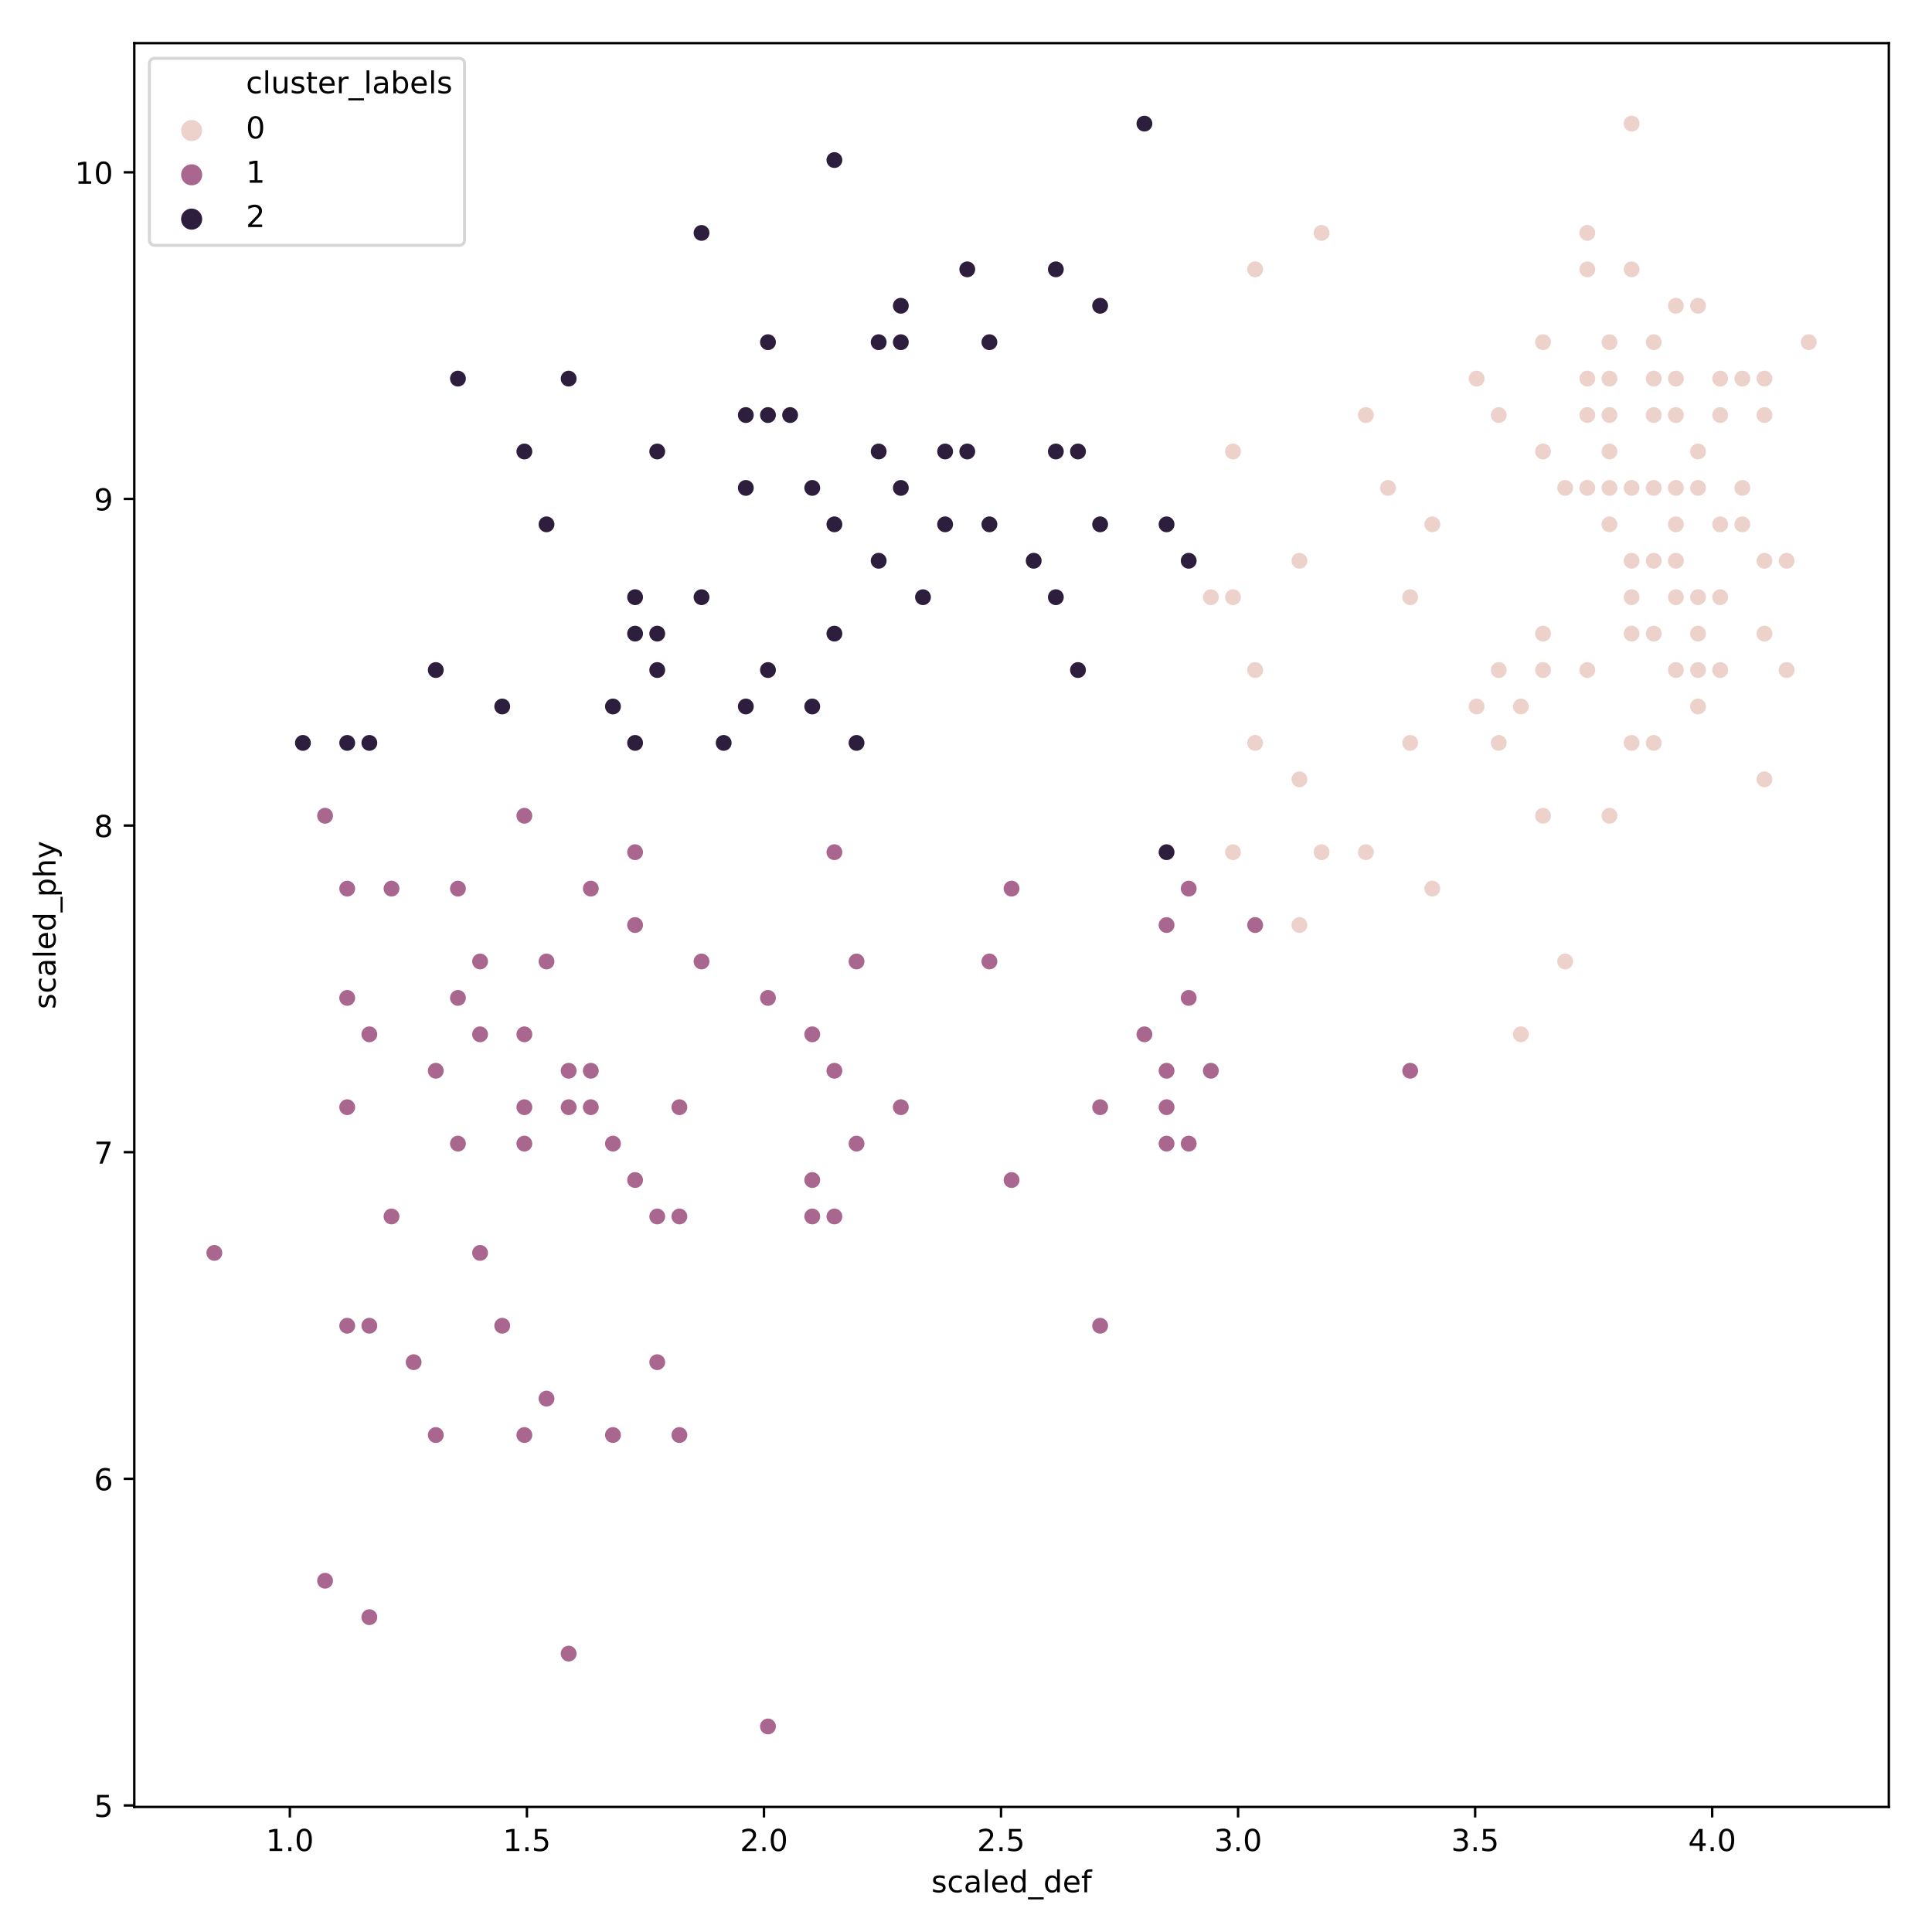 <?xml version="1.0" encoding="utf-8" standalone="no"?>
<!DOCTYPE svg PUBLIC "-//W3C//DTD SVG 1.1//EN"
  "http://www.w3.org/Graphics/SVG/1.1/DTD/svg11.dtd">
<!-- Created with matplotlib (https://matplotlib.org/) -->
<svg height="640pt" version="1.1" viewBox="0 0 640 640" width="640pt" xmlns="http://www.w3.org/2000/svg" xmlns:xlink="http://www.w3.org/1999/xlink">
 <defs>
  <style type="text/css">
*{stroke-linecap:butt;stroke-linejoin:round;}
  </style>
 </defs>
 <g id="figure_1">
  <g id="patch_1">
   <path d="M 0 640 
L 640 640 
L 640 0 
L 0 0 
z
" style="fill:#ffffff;"/>
  </g>
  <g id="axes_1">
   <g id="patch_2">
    <path d="M 44.481 598.566 
L 625.7 598.566 
L 625.7 14.3 
L 44.481 14.3 
z
" style="fill:#ffffff;"/>
   </g>
   <g id="PathCollection_1">
    <defs>
     <path d="M 0 3 
C 0.796 3 1.559 2.684 2.121 2.121 
C 2.684 1.559 3 0.796 3 0 
C 3 -0.796 2.684 -1.559 2.121 -2.121 
C 1.559 -2.684 0.796 -3 0 -3 
C -0.796 -3 -1.559 -2.684 -2.121 -2.121 
C -2.684 -1.559 -3 -0.796 -3 0 
C -3 0.796 -2.684 1.559 -2.121 2.121 
C -1.559 2.684 -0.796 3 0 3 
z
" id="C0_0_eea2cf8f02"/>
    </defs>
    <g clip-path="url(#pd619bb8fe9)">
     <use style="fill:#2d1e3e;stroke:#ffffff;stroke-width:0.75;" x="181.041" xlink:href="#C0_0_eea2cf8f02" y="173.693"/>
    </g>
    <g clip-path="url(#pd619bb8fe9)">
     <use style="fill:#a9678f;stroke:#ffffff;stroke-width:0.75;" x="129.691" xlink:href="#C0_0_eea2cf8f02" y="402.971"/>
    </g>
    <g clip-path="url(#pd619bb8fe9)">
     <use style="fill:#a9678f;stroke:#ffffff;stroke-width:0.75;" x="159.033" xlink:href="#C0_0_eea2cf8f02" y="415.038"/>
    </g>
    <g clip-path="url(#pd619bb8fe9)">
     <use style="fill:#2d1e3e;stroke:#ffffff;stroke-width:0.75;" x="247.062" xlink:href="#C0_0_eea2cf8f02" y="161.626"/>
    </g>
    <g clip-path="url(#pd619bb8fe9)">
     <use style="fill:#2d1e3e;stroke:#ffffff;stroke-width:0.75;" x="379.105" xlink:href="#C0_0_eea2cf8f02" y="40.954"/>
    </g>
    <g clip-path="url(#pd619bb8fe9)">
     <use style="fill:#2d1e3e;stroke:#ffffff;stroke-width:0.75;" x="217.719" xlink:href="#C0_0_eea2cf8f02" y="149.559"/>
    </g>
    <g clip-path="url(#pd619bb8fe9)">
     <use style="fill:#2d1e3e;stroke:#ffffff;stroke-width:0.75;" x="364.433" xlink:href="#C0_0_eea2cf8f02" y="101.29"/>
    </g>
    <g clip-path="url(#pd619bb8fe9)">
     <use style="fill:#a9678f;stroke:#ffffff;stroke-width:0.75;" x="173.705" xlink:href="#C0_0_eea2cf8f02" y="342.634"/>
    </g>
    <g clip-path="url(#pd619bb8fe9)">
     <use style="fill:#edd1cb;stroke:#ffffff;stroke-width:0.75;" x="474.469" xlink:href="#C0_0_eea2cf8f02" y="294.366"/>
    </g>
    <g clip-path="url(#pd619bb8fe9)">
     <use style="fill:#2d1e3e;stroke:#ffffff;stroke-width:0.75;" x="122.355" xlink:href="#C0_0_eea2cf8f02" y="246.097"/>
    </g>
    <g clip-path="url(#pd619bb8fe9)">
     <use style="fill:#edd1cb;stroke:#ffffff;stroke-width:0.75;" x="584.505" xlink:href="#C0_0_eea2cf8f02" y="137.492"/>
    </g>
    <g clip-path="url(#pd619bb8fe9)">
     <use style="fill:#2d1e3e;stroke:#ffffff;stroke-width:0.75;" x="269.069" xlink:href="#C0_0_eea2cf8f02" y="234.03"/>
    </g>
    <g clip-path="url(#pd619bb8fe9)">
     <use style="fill:#2d1e3e;stroke:#ffffff;stroke-width:0.75;" x="298.412" xlink:href="#C0_0_eea2cf8f02" y="101.29"/>
    </g>
    <g clip-path="url(#pd619bb8fe9)">
     <use style="fill:#2d1e3e;stroke:#ffffff;stroke-width:0.75;" x="232.391" xlink:href="#C0_0_eea2cf8f02" y="197.828"/>
    </g>
    <g clip-path="url(#pd619bb8fe9)">
     <use style="fill:#a9678f;stroke:#ffffff;stroke-width:0.75;" x="467.134" xlink:href="#C0_0_eea2cf8f02" y="354.702"/>
    </g>
    <g clip-path="url(#pd619bb8fe9)">
     <use style="fill:#2d1e3e;stroke:#ffffff;stroke-width:0.75;" x="357.098" xlink:href="#C0_0_eea2cf8f02" y="221.962"/>
    </g>
    <g clip-path="url(#pd619bb8fe9)">
     <use style="fill:#a9678f;stroke:#ffffff;stroke-width:0.75;" x="107.683" xlink:href="#C0_0_eea2cf8f02" y="270.231"/>
    </g>
    <g clip-path="url(#pd619bb8fe9)">
     <use style="fill:#edd1cb;stroke:#ffffff;stroke-width:0.75;" x="599.176" xlink:href="#C0_0_eea2cf8f02" y="113.357"/>
    </g>
    <g clip-path="url(#pd619bb8fe9)">
     <use style="fill:#2d1e3e;stroke:#ffffff;stroke-width:0.75;" x="276.405" xlink:href="#C0_0_eea2cf8f02" y="53.021"/>
    </g>
    <g clip-path="url(#pd619bb8fe9)">
     <use style="fill:#a9678f;stroke:#ffffff;stroke-width:0.75;" x="115.019" xlink:href="#C0_0_eea2cf8f02" y="330.567"/>
    </g>
    <g clip-path="url(#pd619bb8fe9)">
     <use style="fill:#2d1e3e;stroke:#ffffff;stroke-width:0.75;" x="320.419" xlink:href="#C0_0_eea2cf8f02" y="89.223"/>
    </g>
    <g clip-path="url(#pd619bb8fe9)">
     <use style="fill:#a9678f;stroke:#ffffff;stroke-width:0.75;" x="159.033" xlink:href="#C0_0_eea2cf8f02" y="318.5"/>
    </g>
    <g clip-path="url(#pd619bb8fe9)">
     <use style="fill:#a9678f;stroke:#ffffff;stroke-width:0.75;" x="393.776" xlink:href="#C0_0_eea2cf8f02" y="378.836"/>
    </g>
    <g clip-path="url(#pd619bb8fe9)">
     <use style="fill:#a9678f;stroke:#ffffff;stroke-width:0.75;" x="210.383" xlink:href="#C0_0_eea2cf8f02" y="282.298"/>
    </g>
    <g clip-path="url(#pd619bb8fe9)">
     <use style="fill:#edd1cb;stroke:#ffffff;stroke-width:0.75;" x="577.169" xlink:href="#C0_0_eea2cf8f02" y="161.626"/>
    </g>
    <g clip-path="url(#pd619bb8fe9)">
     <use style="fill:#edd1cb;stroke:#ffffff;stroke-width:0.75;" x="584.505" xlink:href="#C0_0_eea2cf8f02" y="125.425"/>
    </g>
    <g clip-path="url(#pd619bb8fe9)">
     <use style="fill:#edd1cb;stroke:#ffffff;stroke-width:0.75;" x="584.505" xlink:href="#C0_0_eea2cf8f02" y="185.761"/>
    </g>
    <g clip-path="url(#pd619bb8fe9)">
     <use style="fill:#edd1cb;stroke:#ffffff;stroke-width:0.75;" x="591.841" xlink:href="#C0_0_eea2cf8f02" y="221.962"/>
    </g>
    <g clip-path="url(#pd619bb8fe9)">
     <use style="fill:#a9678f;stroke:#ffffff;stroke-width:0.75;" x="115.019" xlink:href="#C0_0_eea2cf8f02" y="439.172"/>
    </g>
    <g clip-path="url(#pd619bb8fe9)">
     <use style="fill:#edd1cb;stroke:#ffffff;stroke-width:0.75;" x="408.448" xlink:href="#C0_0_eea2cf8f02" y="149.559"/>
    </g>
    <g clip-path="url(#pd619bb8fe9)">
     <use style="fill:#edd1cb;stroke:#ffffff;stroke-width:0.75;" x="591.841" xlink:href="#C0_0_eea2cf8f02" y="185.761"/>
    </g>
    <g clip-path="url(#pd619bb8fe9)">
     <use style="fill:#2d1e3e;stroke:#ffffff;stroke-width:0.75;" x="173.705" xlink:href="#C0_0_eea2cf8f02" y="149.559"/>
    </g>
    <g clip-path="url(#pd619bb8fe9)">
     <use style="fill:#a9678f;stroke:#ffffff;stroke-width:0.75;" x="173.705" xlink:href="#C0_0_eea2cf8f02" y="378.836"/>
    </g>
    <g clip-path="url(#pd619bb8fe9)">
     <use style="fill:#edd1cb;stroke:#ffffff;stroke-width:0.75;" x="533.155" xlink:href="#C0_0_eea2cf8f02" y="125.425"/>
    </g>
    <g clip-path="url(#pd619bb8fe9)">
     <use style="fill:#edd1cb;stroke:#ffffff;stroke-width:0.75;" x="518.484" xlink:href="#C0_0_eea2cf8f02" y="318.5"/>
    </g>
    <g clip-path="url(#pd619bb8fe9)">
     <use style="fill:#edd1cb;stroke:#ffffff;stroke-width:0.75;" x="437.791" xlink:href="#C0_0_eea2cf8f02" y="77.156"/>
    </g>
    <g clip-path="url(#pd619bb8fe9)">
     <use style="fill:#a9678f;stroke:#ffffff;stroke-width:0.75;" x="283.741" xlink:href="#C0_0_eea2cf8f02" y="378.836"/>
    </g>
    <g clip-path="url(#pd619bb8fe9)">
     <use style="fill:#edd1cb;stroke:#ffffff;stroke-width:0.75;" x="547.826" xlink:href="#C0_0_eea2cf8f02" y="125.425"/>
    </g>
    <g clip-path="url(#pd619bb8fe9)">
     <use style="fill:#2d1e3e;stroke:#ffffff;stroke-width:0.75;" x="247.062" xlink:href="#C0_0_eea2cf8f02" y="161.626"/>
    </g>
    <g clip-path="url(#pd619bb8fe9)">
     <use style="fill:#edd1cb;stroke:#ffffff;stroke-width:0.75;" x="547.826" xlink:href="#C0_0_eea2cf8f02" y="185.761"/>
    </g>
    <g clip-path="url(#pd619bb8fe9)">
     <use style="fill:#edd1cb;stroke:#ffffff;stroke-width:0.75;" x="437.791" xlink:href="#C0_0_eea2cf8f02" y="282.298"/>
    </g>
    <g clip-path="url(#pd619bb8fe9)">
     <use style="fill:#a9678f;stroke:#ffffff;stroke-width:0.75;" x="379.105" xlink:href="#C0_0_eea2cf8f02" y="342.634"/>
    </g>
    <g clip-path="url(#pd619bb8fe9)">
     <use style="fill:#a9678f;stroke:#ffffff;stroke-width:0.75;" x="217.719" xlink:href="#C0_0_eea2cf8f02" y="402.971"/>
    </g>
    <g clip-path="url(#pd619bb8fe9)">
     <use style="fill:#2d1e3e;stroke:#ffffff;stroke-width:0.75;" x="349.762" xlink:href="#C0_0_eea2cf8f02" y="89.223"/>
    </g>
    <g clip-path="url(#pd619bb8fe9)">
     <use style="fill:#edd1cb;stroke:#ffffff;stroke-width:0.75;" x="569.834" xlink:href="#C0_0_eea2cf8f02" y="221.962"/>
    </g>
    <g clip-path="url(#pd619bb8fe9)">
     <use style="fill:#a9678f;stroke:#ffffff;stroke-width:0.75;" x="364.433" xlink:href="#C0_0_eea2cf8f02" y="439.172"/>
    </g>
    <g clip-path="url(#pd619bb8fe9)">
     <use style="fill:#2d1e3e;stroke:#ffffff;stroke-width:0.75;" x="247.062" xlink:href="#C0_0_eea2cf8f02" y="137.492"/>
    </g>
    <g clip-path="url(#pd619bb8fe9)">
     <use style="fill:#a9678f;stroke:#ffffff;stroke-width:0.75;" x="232.391" xlink:href="#C0_0_eea2cf8f02" y="318.5"/>
    </g>
    <g clip-path="url(#pd619bb8fe9)">
     <use style="fill:#a9678f;stroke:#ffffff;stroke-width:0.75;" x="335.091" xlink:href="#C0_0_eea2cf8f02" y="390.903"/>
    </g>
    <g clip-path="url(#pd619bb8fe9)">
     <use style="fill:#edd1cb;stroke:#ffffff;stroke-width:0.75;" x="540.491" xlink:href="#C0_0_eea2cf8f02" y="246.097"/>
    </g>
    <g clip-path="url(#pd619bb8fe9)">
     <use style="fill:#2d1e3e;stroke:#ffffff;stroke-width:0.75;" x="188.376" xlink:href="#C0_0_eea2cf8f02" y="125.425"/>
    </g>
    <g clip-path="url(#pd619bb8fe9)">
     <use style="fill:#edd1cb;stroke:#ffffff;stroke-width:0.75;" x="533.155" xlink:href="#C0_0_eea2cf8f02" y="125.425"/>
    </g>
    <g clip-path="url(#pd619bb8fe9)">
     <use style="fill:#a9678f;stroke:#ffffff;stroke-width:0.75;" x="276.405" xlink:href="#C0_0_eea2cf8f02" y="282.298"/>
    </g>
    <g clip-path="url(#pd619bb8fe9)">
     <use style="fill:#edd1cb;stroke:#ffffff;stroke-width:0.75;" x="540.491" xlink:href="#C0_0_eea2cf8f02" y="161.626"/>
    </g>
    <g clip-path="url(#pd619bb8fe9)">
     <use style="fill:#a9678f;stroke:#ffffff;stroke-width:0.75;" x="195.712" xlink:href="#C0_0_eea2cf8f02" y="366.769"/>
    </g>
    <g clip-path="url(#pd619bb8fe9)">
     <use style="fill:#a9678f;stroke:#ffffff;stroke-width:0.75;" x="225.055" xlink:href="#C0_0_eea2cf8f02" y="366.769"/>
    </g>
    <g clip-path="url(#pd619bb8fe9)">
     <use style="fill:#edd1cb;stroke:#ffffff;stroke-width:0.75;" x="577.169" xlink:href="#C0_0_eea2cf8f02" y="173.693"/>
    </g>
    <g clip-path="url(#pd619bb8fe9)">
     <use style="fill:#edd1cb;stroke:#ffffff;stroke-width:0.75;" x="555.162" xlink:href="#C0_0_eea2cf8f02" y="161.626"/>
    </g>
    <g clip-path="url(#pd619bb8fe9)">
     <use style="fill:#2d1e3e;stroke:#ffffff;stroke-width:0.75;" x="232.391" xlink:href="#C0_0_eea2cf8f02" y="77.156"/>
    </g>
    <g clip-path="url(#pd619bb8fe9)">
     <use style="fill:#edd1cb;stroke:#ffffff;stroke-width:0.75;" x="533.155" xlink:href="#C0_0_eea2cf8f02" y="137.492"/>
    </g>
    <g clip-path="url(#pd619bb8fe9)">
     <use style="fill:#edd1cb;stroke:#ffffff;stroke-width:0.75;" x="569.834" xlink:href="#C0_0_eea2cf8f02" y="173.693"/>
    </g>
    <g clip-path="url(#pd619bb8fe9)">
     <use style="fill:#a9678f;stroke:#ffffff;stroke-width:0.75;" x="203.048" xlink:href="#C0_0_eea2cf8f02" y="475.374"/>
    </g>
    <g clip-path="url(#pd619bb8fe9)">
     <use style="fill:#edd1cb;stroke:#ffffff;stroke-width:0.75;" x="577.169" xlink:href="#C0_0_eea2cf8f02" y="125.425"/>
    </g>
    <g clip-path="url(#pd619bb8fe9)">
     <use style="fill:#edd1cb;stroke:#ffffff;stroke-width:0.75;" x="584.505" xlink:href="#C0_0_eea2cf8f02" y="209.895"/>
    </g>
    <g clip-path="url(#pd619bb8fe9)">
     <use style="fill:#2d1e3e;stroke:#ffffff;stroke-width:0.75;" x="100.348" xlink:href="#C0_0_eea2cf8f02" y="246.097"/>
    </g>
    <g clip-path="url(#pd619bb8fe9)">
     <use style="fill:#a9678f;stroke:#ffffff;stroke-width:0.75;" x="386.441" xlink:href="#C0_0_eea2cf8f02" y="366.769"/>
    </g>
    <g clip-path="url(#pd619bb8fe9)">
     <use style="fill:#a9678f;stroke:#ffffff;stroke-width:0.75;" x="122.355" xlink:href="#C0_0_eea2cf8f02" y="439.172"/>
    </g>
    <g clip-path="url(#pd619bb8fe9)">
     <use style="fill:#edd1cb;stroke:#ffffff;stroke-width:0.75;" x="569.834" xlink:href="#C0_0_eea2cf8f02" y="173.693"/>
    </g>
    <g clip-path="url(#pd619bb8fe9)">
     <use style="fill:#2d1e3e;stroke:#ffffff;stroke-width:0.75;" x="247.062" xlink:href="#C0_0_eea2cf8f02" y="137.492"/>
    </g>
    <g clip-path="url(#pd619bb8fe9)">
     <use style="fill:#a9678f;stroke:#ffffff;stroke-width:0.75;" x="151.698" xlink:href="#C0_0_eea2cf8f02" y="378.836"/>
    </g>
    <g clip-path="url(#pd619bb8fe9)">
     <use style="fill:#edd1cb;stroke:#ffffff;stroke-width:0.75;" x="555.162" xlink:href="#C0_0_eea2cf8f02" y="185.761"/>
    </g>
    <g clip-path="url(#pd619bb8fe9)">
     <use style="fill:#2d1e3e;stroke:#ffffff;stroke-width:0.75;" x="115.019" xlink:href="#C0_0_eea2cf8f02" y="246.097"/>
    </g>
    <g clip-path="url(#pd619bb8fe9)">
     <use style="fill:#edd1cb;stroke:#ffffff;stroke-width:0.75;" x="555.162" xlink:href="#C0_0_eea2cf8f02" y="101.29"/>
    </g>
    <g clip-path="url(#pd619bb8fe9)">
     <use style="fill:#a9678f;stroke:#ffffff;stroke-width:0.75;" x="122.355" xlink:href="#C0_0_eea2cf8f02" y="535.71"/>
    </g>
    <g clip-path="url(#pd619bb8fe9)">
     <use style="fill:#edd1cb;stroke:#ffffff;stroke-width:0.75;" x="415.784" xlink:href="#C0_0_eea2cf8f02" y="221.962"/>
    </g>
    <g clip-path="url(#pd619bb8fe9)">
     <use style="fill:#2d1e3e;stroke:#ffffff;stroke-width:0.75;" x="217.719" xlink:href="#C0_0_eea2cf8f02" y="209.895"/>
    </g>
    <g clip-path="url(#pd619bb8fe9)">
     <use style="fill:#2d1e3e;stroke:#ffffff;stroke-width:0.75;" x="327.755" xlink:href="#C0_0_eea2cf8f02" y="173.693"/>
    </g>
    <g clip-path="url(#pd619bb8fe9)">
     <use style="fill:#a9678f;stroke:#ffffff;stroke-width:0.75;" x="335.091" xlink:href="#C0_0_eea2cf8f02" y="294.366"/>
    </g>
    <g clip-path="url(#pd619bb8fe9)">
     <use style="fill:#2d1e3e;stroke:#ffffff;stroke-width:0.75;" x="327.755" xlink:href="#C0_0_eea2cf8f02" y="113.357"/>
    </g>
    <g clip-path="url(#pd619bb8fe9)">
     <use style="fill:#2d1e3e;stroke:#ffffff;stroke-width:0.75;" x="298.412" xlink:href="#C0_0_eea2cf8f02" y="113.357"/>
    </g>
    <g clip-path="url(#pd619bb8fe9)">
     <use style="fill:#2d1e3e;stroke:#ffffff;stroke-width:0.75;" x="269.069" xlink:href="#C0_0_eea2cf8f02" y="161.626"/>
    </g>
    <g clip-path="url(#pd619bb8fe9)">
     <use style="fill:#edd1cb;stroke:#ffffff;stroke-width:0.75;" x="569.834" xlink:href="#C0_0_eea2cf8f02" y="125.425"/>
    </g>
    <g clip-path="url(#pd619bb8fe9)">
     <use style="fill:#edd1cb;stroke:#ffffff;stroke-width:0.75;" x="533.155" xlink:href="#C0_0_eea2cf8f02" y="270.231"/>
    </g>
    <g clip-path="url(#pd619bb8fe9)">
     <use style="fill:#edd1cb;stroke:#ffffff;stroke-width:0.75;" x="408.448" xlink:href="#C0_0_eea2cf8f02" y="282.298"/>
    </g>
    <g clip-path="url(#pd619bb8fe9)">
     <use style="fill:#edd1cb;stroke:#ffffff;stroke-width:0.75;" x="569.834" xlink:href="#C0_0_eea2cf8f02" y="197.828"/>
    </g>
    <g clip-path="url(#pd619bb8fe9)">
     <use style="fill:#a9678f;stroke:#ffffff;stroke-width:0.75;" x="283.741" xlink:href="#C0_0_eea2cf8f02" y="318.5"/>
    </g>
    <g clip-path="url(#pd619bb8fe9)">
     <use style="fill:#edd1cb;stroke:#ffffff;stroke-width:0.75;" x="430.455" xlink:href="#C0_0_eea2cf8f02" y="306.433"/>
    </g>
    <g clip-path="url(#pd619bb8fe9)">
     <use style="fill:#edd1cb;stroke:#ffffff;stroke-width:0.75;" x="496.476" xlink:href="#C0_0_eea2cf8f02" y="246.097"/>
    </g>
    <g clip-path="url(#pd619bb8fe9)">
     <use style="fill:#edd1cb;stroke:#ffffff;stroke-width:0.75;" x="562.498" xlink:href="#C0_0_eea2cf8f02" y="161.626"/>
    </g>
    <g clip-path="url(#pd619bb8fe9)">
     <use style="fill:#edd1cb;stroke:#ffffff;stroke-width:0.75;" x="547.826" xlink:href="#C0_0_eea2cf8f02" y="125.425"/>
    </g>
    <g clip-path="url(#pd619bb8fe9)">
     <use style="fill:#2d1e3e;stroke:#ffffff;stroke-width:0.75;" x="291.076" xlink:href="#C0_0_eea2cf8f02" y="113.357"/>
    </g>
    <g clip-path="url(#pd619bb8fe9)">
     <use style="fill:#edd1cb;stroke:#ffffff;stroke-width:0.75;" x="540.491" xlink:href="#C0_0_eea2cf8f02" y="185.761"/>
    </g>
    <g clip-path="url(#pd619bb8fe9)">
     <use style="fill:#edd1cb;stroke:#ffffff;stroke-width:0.75;" x="555.162" xlink:href="#C0_0_eea2cf8f02" y="137.492"/>
    </g>
    <g clip-path="url(#pd619bb8fe9)">
     <use style="fill:#edd1cb;stroke:#ffffff;stroke-width:0.75;" x="584.505" xlink:href="#C0_0_eea2cf8f02" y="258.164"/>
    </g>
    <g clip-path="url(#pd619bb8fe9)">
     <use style="fill:#edd1cb;stroke:#ffffff;stroke-width:0.75;" x="555.162" xlink:href="#C0_0_eea2cf8f02" y="125.425"/>
    </g>
    <g clip-path="url(#pd619bb8fe9)">
     <use style="fill:#a9678f;stroke:#ffffff;stroke-width:0.75;" x="225.055" xlink:href="#C0_0_eea2cf8f02" y="402.971"/>
    </g>
    <g clip-path="url(#pd619bb8fe9)">
     <use style="fill:#a9678f;stroke:#ffffff;stroke-width:0.75;" x="269.069" xlink:href="#C0_0_eea2cf8f02" y="402.971"/>
    </g>
    <g clip-path="url(#pd619bb8fe9)">
     <use style="fill:#edd1cb;stroke:#ffffff;stroke-width:0.75;" x="569.834" xlink:href="#C0_0_eea2cf8f02" y="197.828"/>
    </g>
    <g clip-path="url(#pd619bb8fe9)">
     <use style="fill:#edd1cb;stroke:#ffffff;stroke-width:0.75;" x="408.448" xlink:href="#C0_0_eea2cf8f02" y="197.828"/>
    </g>
    <g clip-path="url(#pd619bb8fe9)">
     <use style="fill:#2d1e3e;stroke:#ffffff;stroke-width:0.75;" x="203.048" xlink:href="#C0_0_eea2cf8f02" y="234.03"/>
    </g>
    <g clip-path="url(#pd619bb8fe9)">
     <use style="fill:#edd1cb;stroke:#ffffff;stroke-width:0.75;" x="547.826" xlink:href="#C0_0_eea2cf8f02" y="185.761"/>
    </g>
    <g clip-path="url(#pd619bb8fe9)">
     <use style="fill:#a9678f;stroke:#ffffff;stroke-width:0.75;" x="188.376" xlink:href="#C0_0_eea2cf8f02" y="366.769"/>
    </g>
    <g clip-path="url(#pd619bb8fe9)">
     <use style="fill:#a9678f;stroke:#ffffff;stroke-width:0.75;" x="129.691" xlink:href="#C0_0_eea2cf8f02" y="294.366"/>
    </g>
    <g clip-path="url(#pd619bb8fe9)">
     <use style="fill:#edd1cb;stroke:#ffffff;stroke-width:0.75;" x="562.498" xlink:href="#C0_0_eea2cf8f02" y="101.29"/>
    </g>
    <g clip-path="url(#pd619bb8fe9)">
     <use style="fill:#2d1e3e;stroke:#ffffff;stroke-width:0.75;" x="291.076" xlink:href="#C0_0_eea2cf8f02" y="149.559"/>
    </g>
    <g clip-path="url(#pd619bb8fe9)">
     <use style="fill:#edd1cb;stroke:#ffffff;stroke-width:0.75;" x="569.834" xlink:href="#C0_0_eea2cf8f02" y="137.492"/>
    </g>
    <g clip-path="url(#pd619bb8fe9)">
     <use style="fill:#edd1cb;stroke:#ffffff;stroke-width:0.75;" x="547.826" xlink:href="#C0_0_eea2cf8f02" y="185.761"/>
    </g>
    <g clip-path="url(#pd619bb8fe9)">
     <use style="fill:#edd1cb;stroke:#ffffff;stroke-width:0.75;" x="511.148" xlink:href="#C0_0_eea2cf8f02" y="209.895"/>
    </g>
    <g clip-path="url(#pd619bb8fe9)">
     <use style="fill:#edd1cb;stroke:#ffffff;stroke-width:0.75;" x="525.819" xlink:href="#C0_0_eea2cf8f02" y="89.223"/>
    </g>
    <g clip-path="url(#pd619bb8fe9)">
     <use style="fill:#edd1cb;stroke:#ffffff;stroke-width:0.75;" x="511.148" xlink:href="#C0_0_eea2cf8f02" y="149.559"/>
    </g>
    <g clip-path="url(#pd619bb8fe9)">
     <use style="fill:#a9678f;stroke:#ffffff;stroke-width:0.75;" x="210.383" xlink:href="#C0_0_eea2cf8f02" y="390.903"/>
    </g>
    <g clip-path="url(#pd619bb8fe9)">
     <use style="fill:#2d1e3e;stroke:#ffffff;stroke-width:0.75;" x="291.076" xlink:href="#C0_0_eea2cf8f02" y="185.761"/>
    </g>
    <g clip-path="url(#pd619bb8fe9)">
     <use style="fill:#edd1cb;stroke:#ffffff;stroke-width:0.75;" x="511.148" xlink:href="#C0_0_eea2cf8f02" y="209.895"/>
    </g>
    <g clip-path="url(#pd619bb8fe9)">
     <use style="fill:#2d1e3e;stroke:#ffffff;stroke-width:0.75;" x="247.062" xlink:href="#C0_0_eea2cf8f02" y="234.03"/>
    </g>
    <g clip-path="url(#pd619bb8fe9)">
     <use style="fill:#a9678f;stroke:#ffffff;stroke-width:0.75;" x="173.705" xlink:href="#C0_0_eea2cf8f02" y="270.231"/>
    </g>
    <g clip-path="url(#pd619bb8fe9)">
     <use style="fill:#a9678f;stroke:#ffffff;stroke-width:0.75;" x="298.412" xlink:href="#C0_0_eea2cf8f02" y="366.769"/>
    </g>
    <g clip-path="url(#pd619bb8fe9)">
     <use style="fill:#edd1cb;stroke:#ffffff;stroke-width:0.75;" x="525.819" xlink:href="#C0_0_eea2cf8f02" y="125.425"/>
    </g>
    <g clip-path="url(#pd619bb8fe9)">
     <use style="fill:#2d1e3e;stroke:#ffffff;stroke-width:0.75;" x="254.398" xlink:href="#C0_0_eea2cf8f02" y="113.357"/>
    </g>
    <g clip-path="url(#pd619bb8fe9)">
     <use style="fill:#2d1e3e;stroke:#ffffff;stroke-width:0.75;" x="349.762" xlink:href="#C0_0_eea2cf8f02" y="149.559"/>
    </g>
    <g clip-path="url(#pd619bb8fe9)">
     <use style="fill:#a9678f;stroke:#ffffff;stroke-width:0.75;" x="173.705" xlink:href="#C0_0_eea2cf8f02" y="475.374"/>
    </g>
    <g clip-path="url(#pd619bb8fe9)">
     <use style="fill:#edd1cb;stroke:#ffffff;stroke-width:0.75;" x="562.498" xlink:href="#C0_0_eea2cf8f02" y="149.559"/>
    </g>
    <g clip-path="url(#pd619bb8fe9)">
     <use style="fill:#2d1e3e;stroke:#ffffff;stroke-width:0.75;" x="210.383" xlink:href="#C0_0_eea2cf8f02" y="246.097"/>
    </g>
    <g clip-path="url(#pd619bb8fe9)">
     <use style="fill:#edd1cb;stroke:#ffffff;stroke-width:0.75;" x="562.498" xlink:href="#C0_0_eea2cf8f02" y="197.828"/>
    </g>
    <g clip-path="url(#pd619bb8fe9)">
     <use style="fill:#edd1cb;stroke:#ffffff;stroke-width:0.75;" x="555.162" xlink:href="#C0_0_eea2cf8f02" y="197.828"/>
    </g>
    <g clip-path="url(#pd619bb8fe9)">
     <use style="fill:#edd1cb;stroke:#ffffff;stroke-width:0.75;" x="503.812" xlink:href="#C0_0_eea2cf8f02" y="342.634"/>
    </g>
    <g clip-path="url(#pd619bb8fe9)">
     <use style="fill:#a9678f;stroke:#ffffff;stroke-width:0.75;" x="166.369" xlink:href="#C0_0_eea2cf8f02" y="439.172"/>
    </g>
    <g clip-path="url(#pd619bb8fe9)">
     <use style="fill:#2d1e3e;stroke:#ffffff;stroke-width:0.75;" x="276.405" xlink:href="#C0_0_eea2cf8f02" y="173.693"/>
    </g>
    <g clip-path="url(#pd619bb8fe9)">
     <use style="fill:#2d1e3e;stroke:#ffffff;stroke-width:0.75;" x="283.741" xlink:href="#C0_0_eea2cf8f02" y="246.097"/>
    </g>
    <g clip-path="url(#pd619bb8fe9)">
     <use style="fill:#a9678f;stroke:#ffffff;stroke-width:0.75;" x="181.041" xlink:href="#C0_0_eea2cf8f02" y="463.307"/>
    </g>
    <g clip-path="url(#pd619bb8fe9)">
     <use style="fill:#a9678f;stroke:#ffffff;stroke-width:0.75;" x="393.776" xlink:href="#C0_0_eea2cf8f02" y="294.366"/>
    </g>
    <g clip-path="url(#pd619bb8fe9)">
     <use style="fill:#edd1cb;stroke:#ffffff;stroke-width:0.75;" x="555.162" xlink:href="#C0_0_eea2cf8f02" y="161.626"/>
    </g>
    <g clip-path="url(#pd619bb8fe9)">
     <use style="fill:#2d1e3e;stroke:#ffffff;stroke-width:0.75;" x="313.083" xlink:href="#C0_0_eea2cf8f02" y="149.559"/>
    </g>
    <g clip-path="url(#pd619bb8fe9)">
     <use style="fill:#a9678f;stroke:#ffffff;stroke-width:0.75;" x="393.776" xlink:href="#C0_0_eea2cf8f02" y="294.366"/>
    </g>
    <g clip-path="url(#pd619bb8fe9)">
     <use style="fill:#edd1cb;stroke:#ffffff;stroke-width:0.75;" x="452.462" xlink:href="#C0_0_eea2cf8f02" y="282.298"/>
    </g>
    <g clip-path="url(#pd619bb8fe9)">
     <use style="fill:#edd1cb;stroke:#ffffff;stroke-width:0.75;" x="547.826" xlink:href="#C0_0_eea2cf8f02" y="161.626"/>
    </g>
    <g clip-path="url(#pd619bb8fe9)">
     <use style="fill:#edd1cb;stroke:#ffffff;stroke-width:0.75;" x="401.112" xlink:href="#C0_0_eea2cf8f02" y="197.828"/>
    </g>
    <g clip-path="url(#pd619bb8fe9)">
     <use style="fill:#edd1cb;stroke:#ffffff;stroke-width:0.75;" x="511.148" xlink:href="#C0_0_eea2cf8f02" y="221.962"/>
    </g>
    <g clip-path="url(#pd619bb8fe9)">
     <use style="fill:#edd1cb;stroke:#ffffff;stroke-width:0.75;" x="547.826" xlink:href="#C0_0_eea2cf8f02" y="137.492"/>
    </g>
    <g clip-path="url(#pd619bb8fe9)">
     <use style="fill:#a9678f;stroke:#ffffff;stroke-width:0.75;" x="269.069" xlink:href="#C0_0_eea2cf8f02" y="342.634"/>
    </g>
    <g clip-path="url(#pd619bb8fe9)">
     <use style="fill:#2d1e3e;stroke:#ffffff;stroke-width:0.75;" x="151.698" xlink:href="#C0_0_eea2cf8f02" y="125.425"/>
    </g>
    <g clip-path="url(#pd619bb8fe9)">
     <use style="fill:#a9678f;stroke:#ffffff;stroke-width:0.75;" x="159.033" xlink:href="#C0_0_eea2cf8f02" y="342.634"/>
    </g>
    <g clip-path="url(#pd619bb8fe9)">
     <use style="fill:#edd1cb;stroke:#ffffff;stroke-width:0.75;" x="555.162" xlink:href="#C0_0_eea2cf8f02" y="221.962"/>
    </g>
    <g clip-path="url(#pd619bb8fe9)">
     <use style="fill:#edd1cb;stroke:#ffffff;stroke-width:0.75;" x="525.819" xlink:href="#C0_0_eea2cf8f02" y="137.492"/>
    </g>
    <g clip-path="url(#pd619bb8fe9)">
     <use style="fill:#edd1cb;stroke:#ffffff;stroke-width:0.75;" x="540.491" xlink:href="#C0_0_eea2cf8f02" y="185.761"/>
    </g>
    <g clip-path="url(#pd619bb8fe9)">
     <use style="fill:#a9678f;stroke:#ffffff;stroke-width:0.75;" x="144.362" xlink:href="#C0_0_eea2cf8f02" y="475.374"/>
    </g>
    <g clip-path="url(#pd619bb8fe9)">
     <use style="fill:#edd1cb;stroke:#ffffff;stroke-width:0.75;" x="547.826" xlink:href="#C0_0_eea2cf8f02" y="113.357"/>
    </g>
    <g clip-path="url(#pd619bb8fe9)">
     <use style="fill:#2d1e3e;stroke:#ffffff;stroke-width:0.75;" x="276.405" xlink:href="#C0_0_eea2cf8f02" y="209.895"/>
    </g>
    <g clip-path="url(#pd619bb8fe9)">
     <use style="fill:#edd1cb;stroke:#ffffff;stroke-width:0.75;" x="540.491" xlink:href="#C0_0_eea2cf8f02" y="89.223"/>
    </g>
    <g clip-path="url(#pd619bb8fe9)">
     <use style="fill:#2d1e3e;stroke:#ffffff;stroke-width:0.75;" x="144.362" xlink:href="#C0_0_eea2cf8f02" y="221.962"/>
    </g>
    <g clip-path="url(#pd619bb8fe9)">
     <use style="fill:#2d1e3e;stroke:#ffffff;stroke-width:0.75;" x="393.776" xlink:href="#C0_0_eea2cf8f02" y="185.761"/>
    </g>
    <g clip-path="url(#pd619bb8fe9)">
     <use style="fill:#edd1cb;stroke:#ffffff;stroke-width:0.75;" x="562.498" xlink:href="#C0_0_eea2cf8f02" y="221.962"/>
    </g>
    <g clip-path="url(#pd619bb8fe9)">
     <use style="fill:#2d1e3e;stroke:#ffffff;stroke-width:0.75;" x="349.762" xlink:href="#C0_0_eea2cf8f02" y="197.828"/>
    </g>
    <g clip-path="url(#pd619bb8fe9)">
     <use style="fill:#edd1cb;stroke:#ffffff;stroke-width:0.75;" x="555.162" xlink:href="#C0_0_eea2cf8f02" y="197.828"/>
    </g>
    <g clip-path="url(#pd619bb8fe9)">
     <use style="fill:#edd1cb;stroke:#ffffff;stroke-width:0.75;" x="547.826" xlink:href="#C0_0_eea2cf8f02" y="161.626"/>
    </g>
    <g clip-path="url(#pd619bb8fe9)">
     <use style="fill:#a9678f;stroke:#ffffff;stroke-width:0.75;" x="151.698" xlink:href="#C0_0_eea2cf8f02" y="378.836"/>
    </g>
    <g clip-path="url(#pd619bb8fe9)">
     <use style="fill:#2d1e3e;stroke:#ffffff;stroke-width:0.75;" x="217.719" xlink:href="#C0_0_eea2cf8f02" y="221.962"/>
    </g>
    <g clip-path="url(#pd619bb8fe9)">
     <use style="fill:#edd1cb;stroke:#ffffff;stroke-width:0.75;" x="547.826" xlink:href="#C0_0_eea2cf8f02" y="161.626"/>
    </g>
    <g clip-path="url(#pd619bb8fe9)">
     <use style="fill:#a9678f;stroke:#ffffff;stroke-width:0.75;" x="364.433" xlink:href="#C0_0_eea2cf8f02" y="366.769"/>
    </g>
    <g clip-path="url(#pd619bb8fe9)">
     <use style="fill:#a9678f;stroke:#ffffff;stroke-width:0.75;" x="386.441" xlink:href="#C0_0_eea2cf8f02" y="306.433"/>
    </g>
    <g clip-path="url(#pd619bb8fe9)">
     <use style="fill:#a9678f;stroke:#ffffff;stroke-width:0.75;" x="188.376" xlink:href="#C0_0_eea2cf8f02" y="547.777"/>
    </g>
    <g clip-path="url(#pd619bb8fe9)">
     <use style="fill:#edd1cb;stroke:#ffffff;stroke-width:0.75;" x="430.455" xlink:href="#C0_0_eea2cf8f02" y="258.164"/>
    </g>
    <g clip-path="url(#pd619bb8fe9)">
     <use style="fill:#2d1e3e;stroke:#ffffff;stroke-width:0.75;" x="254.398" xlink:href="#C0_0_eea2cf8f02" y="137.492"/>
    </g>
    <g clip-path="url(#pd619bb8fe9)">
     <use style="fill:#edd1cb;stroke:#ffffff;stroke-width:0.75;" x="525.819" xlink:href="#C0_0_eea2cf8f02" y="161.626"/>
    </g>
    <g clip-path="url(#pd619bb8fe9)">
     <use style="fill:#a9678f;stroke:#ffffff;stroke-width:0.75;" x="254.398" xlink:href="#C0_0_eea2cf8f02" y="571.911"/>
    </g>
    <g clip-path="url(#pd619bb8fe9)">
     <use style="fill:#edd1cb;stroke:#ffffff;stroke-width:0.75;" x="525.819" xlink:href="#C0_0_eea2cf8f02" y="77.156"/>
    </g>
    <g clip-path="url(#pd619bb8fe9)">
     <use style="fill:#edd1cb;stroke:#ffffff;stroke-width:0.75;" x="555.162" xlink:href="#C0_0_eea2cf8f02" y="197.828"/>
    </g>
    <g clip-path="url(#pd619bb8fe9)">
     <use style="fill:#edd1cb;stroke:#ffffff;stroke-width:0.75;" x="562.498" xlink:href="#C0_0_eea2cf8f02" y="234.03"/>
    </g>
    <g clip-path="url(#pd619bb8fe9)">
     <use style="fill:#a9678f;stroke:#ffffff;stroke-width:0.75;" x="195.712" xlink:href="#C0_0_eea2cf8f02" y="354.702"/>
    </g>
    <g clip-path="url(#pd619bb8fe9)">
     <use style="fill:#edd1cb;stroke:#ffffff;stroke-width:0.75;" x="511.148" xlink:href="#C0_0_eea2cf8f02" y="270.231"/>
    </g>
    <g clip-path="url(#pd619bb8fe9)">
     <use style="fill:#a9678f;stroke:#ffffff;stroke-width:0.75;" x="137.026" xlink:href="#C0_0_eea2cf8f02" y="451.239"/>
    </g>
    <g clip-path="url(#pd619bb8fe9)">
     <use style="fill:#a9678f;stroke:#ffffff;stroke-width:0.75;" x="225.055" xlink:href="#C0_0_eea2cf8f02" y="475.374"/>
    </g>
    <g clip-path="url(#pd619bb8fe9)">
     <use style="fill:#edd1cb;stroke:#ffffff;stroke-width:0.75;" x="415.784" xlink:href="#C0_0_eea2cf8f02" y="89.223"/>
    </g>
    <g clip-path="url(#pd619bb8fe9)">
     <use style="fill:#edd1cb;stroke:#ffffff;stroke-width:0.75;" x="415.784" xlink:href="#C0_0_eea2cf8f02" y="246.097"/>
    </g>
    <g clip-path="url(#pd619bb8fe9)">
     <use style="fill:#edd1cb;stroke:#ffffff;stroke-width:0.75;" x="547.826" xlink:href="#C0_0_eea2cf8f02" y="209.895"/>
    </g>
    <g clip-path="url(#pd619bb8fe9)">
     <use style="fill:#a9678f;stroke:#ffffff;stroke-width:0.75;" x="393.776" xlink:href="#C0_0_eea2cf8f02" y="330.567"/>
    </g>
    <g clip-path="url(#pd619bb8fe9)">
     <use style="fill:#2d1e3e;stroke:#ffffff;stroke-width:0.75;" x="342.426" xlink:href="#C0_0_eea2cf8f02" y="185.761"/>
    </g>
    <g clip-path="url(#pd619bb8fe9)">
     <use style="fill:#2d1e3e;stroke:#ffffff;stroke-width:0.75;" x="313.083" xlink:href="#C0_0_eea2cf8f02" y="173.693"/>
    </g>
    <g clip-path="url(#pd619bb8fe9)">
     <use style="fill:#a9678f;stroke:#ffffff;stroke-width:0.75;" x="210.383" xlink:href="#C0_0_eea2cf8f02" y="306.433"/>
    </g>
    <g clip-path="url(#pd619bb8fe9)">
     <use style="fill:#edd1cb;stroke:#ffffff;stroke-width:0.75;" x="518.484" xlink:href="#C0_0_eea2cf8f02" y="161.626"/>
    </g>
    <g clip-path="url(#pd619bb8fe9)">
     <use style="fill:#a9678f;stroke:#ffffff;stroke-width:0.75;" x="195.712" xlink:href="#C0_0_eea2cf8f02" y="354.702"/>
    </g>
    <g clip-path="url(#pd619bb8fe9)">
     <use style="fill:#edd1cb;stroke:#ffffff;stroke-width:0.75;" x="533.155" xlink:href="#C0_0_eea2cf8f02" y="173.693"/>
    </g>
    <g clip-path="url(#pd619bb8fe9)">
     <use style="fill:#edd1cb;stroke:#ffffff;stroke-width:0.75;" x="555.162" xlink:href="#C0_0_eea2cf8f02" y="173.693"/>
    </g>
    <g clip-path="url(#pd619bb8fe9)">
     <use style="fill:#edd1cb;stroke:#ffffff;stroke-width:0.75;" x="511.148" xlink:href="#C0_0_eea2cf8f02" y="113.357"/>
    </g>
    <g clip-path="url(#pd619bb8fe9)">
     <use style="fill:#2d1e3e;stroke:#ffffff;stroke-width:0.75;" x="386.441" xlink:href="#C0_0_eea2cf8f02" y="173.693"/>
    </g>
    <g clip-path="url(#pd619bb8fe9)">
     <use style="fill:#edd1cb;stroke:#ffffff;stroke-width:0.75;" x="489.141" xlink:href="#C0_0_eea2cf8f02" y="125.425"/>
    </g>
    <g clip-path="url(#pd619bb8fe9)">
     <use style="fill:#a9678f;stroke:#ffffff;stroke-width:0.75;" x="401.112" xlink:href="#C0_0_eea2cf8f02" y="354.702"/>
    </g>
    <g clip-path="url(#pd619bb8fe9)">
     <use style="fill:#edd1cb;stroke:#ffffff;stroke-width:0.75;" x="569.834" xlink:href="#C0_0_eea2cf8f02" y="173.693"/>
    </g>
    <g clip-path="url(#pd619bb8fe9)">
     <use style="fill:#edd1cb;stroke:#ffffff;stroke-width:0.75;" x="489.141" xlink:href="#C0_0_eea2cf8f02" y="234.03"/>
    </g>
    <g clip-path="url(#pd619bb8fe9)">
     <use style="fill:#2d1e3e;stroke:#ffffff;stroke-width:0.75;" x="261.733" xlink:href="#C0_0_eea2cf8f02" y="137.492"/>
    </g>
    <g clip-path="url(#pd619bb8fe9)">
     <use style="fill:#a9678f;stroke:#ffffff;stroke-width:0.75;" x="386.441" xlink:href="#C0_0_eea2cf8f02" y="378.836"/>
    </g>
    <g clip-path="url(#pd619bb8fe9)">
     <use style="fill:#edd1cb;stroke:#ffffff;stroke-width:0.75;" x="540.491" xlink:href="#C0_0_eea2cf8f02" y="209.895"/>
    </g>
    <g clip-path="url(#pd619bb8fe9)">
     <use style="fill:#a9678f;stroke:#ffffff;stroke-width:0.75;" x="217.719" xlink:href="#C0_0_eea2cf8f02" y="451.239"/>
    </g>
    <g clip-path="url(#pd619bb8fe9)">
     <use style="fill:#a9678f;stroke:#ffffff;stroke-width:0.75;" x="115.019" xlink:href="#C0_0_eea2cf8f02" y="366.769"/>
    </g>
    <g clip-path="url(#pd619bb8fe9)">
     <use style="fill:#edd1cb;stroke:#ffffff;stroke-width:0.75;" x="533.155" xlink:href="#C0_0_eea2cf8f02" y="149.559"/>
    </g>
    <g clip-path="url(#pd619bb8fe9)">
     <use style="fill:#2d1e3e;stroke:#ffffff;stroke-width:0.75;" x="357.098" xlink:href="#C0_0_eea2cf8f02" y="149.559"/>
    </g>
    <g clip-path="url(#pd619bb8fe9)">
     <use style="fill:#a9678f;stroke:#ffffff;stroke-width:0.75;" x="71.005" xlink:href="#C0_0_eea2cf8f02" y="415.038"/>
    </g>
    <g clip-path="url(#pd619bb8fe9)">
     <use style="fill:#edd1cb;stroke:#ffffff;stroke-width:0.75;" x="452.462" xlink:href="#C0_0_eea2cf8f02" y="137.492"/>
    </g>
    <g clip-path="url(#pd619bb8fe9)">
     <use style="fill:#2d1e3e;stroke:#ffffff;stroke-width:0.75;" x="364.433" xlink:href="#C0_0_eea2cf8f02" y="173.693"/>
    </g>
    <g clip-path="url(#pd619bb8fe9)">
     <use style="fill:#2d1e3e;stroke:#ffffff;stroke-width:0.75;" x="305.748" xlink:href="#C0_0_eea2cf8f02" y="197.828"/>
    </g>
    <g clip-path="url(#pd619bb8fe9)">
     <use style="fill:#a9678f;stroke:#ffffff;stroke-width:0.75;" x="195.712" xlink:href="#C0_0_eea2cf8f02" y="294.366"/>
    </g>
    <g clip-path="url(#pd619bb8fe9)">
     <use style="fill:#edd1cb;stroke:#ffffff;stroke-width:0.75;" x="533.155" xlink:href="#C0_0_eea2cf8f02" y="137.492"/>
    </g>
    <g clip-path="url(#pd619bb8fe9)">
     <use style="fill:#edd1cb;stroke:#ffffff;stroke-width:0.75;" x="496.476" xlink:href="#C0_0_eea2cf8f02" y="137.492"/>
    </g>
    <g clip-path="url(#pd619bb8fe9)">
     <use style="fill:#2d1e3e;stroke:#ffffff;stroke-width:0.75;" x="166.369" xlink:href="#C0_0_eea2cf8f02" y="234.03"/>
    </g>
    <g clip-path="url(#pd619bb8fe9)">
     <use style="fill:#edd1cb;stroke:#ffffff;stroke-width:0.75;" x="467.134" xlink:href="#C0_0_eea2cf8f02" y="246.097"/>
    </g>
    <g clip-path="url(#pd619bb8fe9)">
     <use style="fill:#a9678f;stroke:#ffffff;stroke-width:0.75;" x="151.698" xlink:href="#C0_0_eea2cf8f02" y="294.366"/>
    </g>
    <g clip-path="url(#pd619bb8fe9)">
     <use style="fill:#edd1cb;stroke:#ffffff;stroke-width:0.75;" x="540.491" xlink:href="#C0_0_eea2cf8f02" y="197.828"/>
    </g>
    <g clip-path="url(#pd619bb8fe9)">
     <use style="fill:#a9678f;stroke:#ffffff;stroke-width:0.75;" x="188.376" xlink:href="#C0_0_eea2cf8f02" y="354.702"/>
    </g>
    <g clip-path="url(#pd619bb8fe9)">
     <use style="fill:#a9678f;stroke:#ffffff;stroke-width:0.75;" x="144.362" xlink:href="#C0_0_eea2cf8f02" y="354.702"/>
    </g>
    <g clip-path="url(#pd619bb8fe9)">
     <use style="fill:#edd1cb;stroke:#ffffff;stroke-width:0.75;" x="459.798" xlink:href="#C0_0_eea2cf8f02" y="161.626"/>
    </g>
    <g clip-path="url(#pd619bb8fe9)">
     <use style="fill:#2d1e3e;stroke:#ffffff;stroke-width:0.75;" x="239.726" xlink:href="#C0_0_eea2cf8f02" y="246.097"/>
    </g>
    <g clip-path="url(#pd619bb8fe9)">
     <use style="fill:#a9678f;stroke:#ffffff;stroke-width:0.75;" x="151.698" xlink:href="#C0_0_eea2cf8f02" y="330.567"/>
    </g>
    <g clip-path="url(#pd619bb8fe9)">
     <use style="fill:#a9678f;stroke:#ffffff;stroke-width:0.75;" x="254.398" xlink:href="#C0_0_eea2cf8f02" y="330.567"/>
    </g>
    <g clip-path="url(#pd619bb8fe9)">
     <use style="fill:#edd1cb;stroke:#ffffff;stroke-width:0.75;" x="503.812" xlink:href="#C0_0_eea2cf8f02" y="234.03"/>
    </g>
    <g clip-path="url(#pd619bb8fe9)">
     <use style="fill:#edd1cb;stroke:#ffffff;stroke-width:0.75;" x="547.826" xlink:href="#C0_0_eea2cf8f02" y="161.626"/>
    </g>
    <g clip-path="url(#pd619bb8fe9)">
     <use style="fill:#a9678f;stroke:#ffffff;stroke-width:0.75;" x="115.019" xlink:href="#C0_0_eea2cf8f02" y="294.366"/>
    </g>
    <g clip-path="url(#pd619bb8fe9)">
     <use style="fill:#2d1e3e;stroke:#ffffff;stroke-width:0.75;" x="254.398" xlink:href="#C0_0_eea2cf8f02" y="221.962"/>
    </g>
    <g clip-path="url(#pd619bb8fe9)">
     <use style="fill:#2d1e3e;stroke:#ffffff;stroke-width:0.75;" x="386.441" xlink:href="#C0_0_eea2cf8f02" y="282.298"/>
    </g>
    <g clip-path="url(#pd619bb8fe9)">
     <use style="fill:#2d1e3e;stroke:#ffffff;stroke-width:0.75;" x="320.419" xlink:href="#C0_0_eea2cf8f02" y="149.559"/>
    </g>
    <g clip-path="url(#pd619bb8fe9)">
     <use style="fill:#a9678f;stroke:#ffffff;stroke-width:0.75;" x="415.784" xlink:href="#C0_0_eea2cf8f02" y="306.433"/>
    </g>
    <g clip-path="url(#pd619bb8fe9)">
     <use style="fill:#edd1cb;stroke:#ffffff;stroke-width:0.75;" x="540.491" xlink:href="#C0_0_eea2cf8f02" y="185.761"/>
    </g>
    <g clip-path="url(#pd619bb8fe9)">
     <use style="fill:#a9678f;stroke:#ffffff;stroke-width:0.75;" x="203.048" xlink:href="#C0_0_eea2cf8f02" y="378.836"/>
    </g>
    <g clip-path="url(#pd619bb8fe9)">
     <use style="fill:#edd1cb;stroke:#ffffff;stroke-width:0.75;" x="547.826" xlink:href="#C0_0_eea2cf8f02" y="246.097"/>
    </g>
    <g clip-path="url(#pd619bb8fe9)">
     <use style="fill:#edd1cb;stroke:#ffffff;stroke-width:0.75;" x="540.491" xlink:href="#C0_0_eea2cf8f02" y="185.761"/>
    </g>
    <g clip-path="url(#pd619bb8fe9)">
     <use style="fill:#edd1cb;stroke:#ffffff;stroke-width:0.75;" x="474.469" xlink:href="#C0_0_eea2cf8f02" y="173.693"/>
    </g>
    <g clip-path="url(#pd619bb8fe9)">
     <use style="fill:#edd1cb;stroke:#ffffff;stroke-width:0.75;" x="496.476" xlink:href="#C0_0_eea2cf8f02" y="221.962"/>
    </g>
    <g clip-path="url(#pd619bb8fe9)">
     <use style="fill:#edd1cb;stroke:#ffffff;stroke-width:0.75;" x="430.455" xlink:href="#C0_0_eea2cf8f02" y="185.761"/>
    </g>
    <g clip-path="url(#pd619bb8fe9)">
     <use style="fill:#a9678f;stroke:#ffffff;stroke-width:0.75;" x="181.041" xlink:href="#C0_0_eea2cf8f02" y="318.5"/>
    </g>
    <g clip-path="url(#pd619bb8fe9)">
     <use style="fill:#a9678f;stroke:#ffffff;stroke-width:0.75;" x="276.405" xlink:href="#C0_0_eea2cf8f02" y="402.971"/>
    </g>
    <g clip-path="url(#pd619bb8fe9)">
     <use style="fill:#a9678f;stroke:#ffffff;stroke-width:0.75;" x="107.683" xlink:href="#C0_0_eea2cf8f02" y="523.643"/>
    </g>
    <g clip-path="url(#pd619bb8fe9)">
     <use style="fill:#a9678f;stroke:#ffffff;stroke-width:0.75;" x="129.691" xlink:href="#C0_0_eea2cf8f02" y="402.971"/>
    </g>
    <g clip-path="url(#pd619bb8fe9)">
     <use style="fill:#edd1cb;stroke:#ffffff;stroke-width:0.75;" x="533.155" xlink:href="#C0_0_eea2cf8f02" y="113.357"/>
    </g>
    <g clip-path="url(#pd619bb8fe9)">
     <use style="fill:#edd1cb;stroke:#ffffff;stroke-width:0.75;" x="533.155" xlink:href="#C0_0_eea2cf8f02" y="137.492"/>
    </g>
    <g clip-path="url(#pd619bb8fe9)">
     <use style="fill:#a9678f;stroke:#ffffff;stroke-width:0.75;" x="269.069" xlink:href="#C0_0_eea2cf8f02" y="390.903"/>
    </g>
    <g clip-path="url(#pd619bb8fe9)">
     <use style="fill:#a9678f;stroke:#ffffff;stroke-width:0.75;" x="122.355" xlink:href="#C0_0_eea2cf8f02" y="342.634"/>
    </g>
    <g clip-path="url(#pd619bb8fe9)">
     <use style="fill:#edd1cb;stroke:#ffffff;stroke-width:0.75;" x="562.498" xlink:href="#C0_0_eea2cf8f02" y="209.895"/>
    </g>
    <g clip-path="url(#pd619bb8fe9)">
     <use style="fill:#edd1cb;stroke:#ffffff;stroke-width:0.75;" x="467.134" xlink:href="#C0_0_eea2cf8f02" y="197.828"/>
    </g>
    <g clip-path="url(#pd619bb8fe9)">
     <use style="fill:#a9678f;stroke:#ffffff;stroke-width:0.75;" x="327.755" xlink:href="#C0_0_eea2cf8f02" y="318.5"/>
    </g>
    <g clip-path="url(#pd619bb8fe9)">
     <use style="fill:#a9678f;stroke:#ffffff;stroke-width:0.75;" x="386.441" xlink:href="#C0_0_eea2cf8f02" y="306.433"/>
    </g>
    <g clip-path="url(#pd619bb8fe9)">
     <use style="fill:#2d1e3e;stroke:#ffffff;stroke-width:0.75;" x="210.383" xlink:href="#C0_0_eea2cf8f02" y="209.895"/>
    </g>
    <g clip-path="url(#pd619bb8fe9)">
     <use style="fill:#2d1e3e;stroke:#ffffff;stroke-width:0.75;" x="210.383" xlink:href="#C0_0_eea2cf8f02" y="197.828"/>
    </g>
    <g clip-path="url(#pd619bb8fe9)">
     <use style="fill:#2d1e3e;stroke:#ffffff;stroke-width:0.75;" x="298.412" xlink:href="#C0_0_eea2cf8f02" y="161.626"/>
    </g>
    <g clip-path="url(#pd619bb8fe9)">
     <use style="fill:#edd1cb;stroke:#ffffff;stroke-width:0.75;" x="533.155" xlink:href="#C0_0_eea2cf8f02" y="161.626"/>
    </g>
    <g clip-path="url(#pd619bb8fe9)">
     <use style="fill:#edd1cb;stroke:#ffffff;stroke-width:0.75;" x="547.826" xlink:href="#C0_0_eea2cf8f02" y="161.626"/>
    </g>
    <g clip-path="url(#pd619bb8fe9)">
     <use style="fill:#a9678f;stroke:#ffffff;stroke-width:0.75;" x="276.405" xlink:href="#C0_0_eea2cf8f02" y="354.702"/>
    </g>
    <g clip-path="url(#pd619bb8fe9)">
     <use style="fill:#a9678f;stroke:#ffffff;stroke-width:0.75;" x="386.441" xlink:href="#C0_0_eea2cf8f02" y="354.702"/>
    </g>
    <g clip-path="url(#pd619bb8fe9)">
     <use style="fill:#a9678f;stroke:#ffffff;stroke-width:0.75;" x="173.705" xlink:href="#C0_0_eea2cf8f02" y="366.769"/>
    </g>
    <g clip-path="url(#pd619bb8fe9)">
     <use style="fill:#edd1cb;stroke:#ffffff;stroke-width:0.75;" x="525.819" xlink:href="#C0_0_eea2cf8f02" y="221.962"/>
    </g>
    <g clip-path="url(#pd619bb8fe9)">
     <use style="fill:#edd1cb;stroke:#ffffff;stroke-width:0.75;" x="547.826" xlink:href="#C0_0_eea2cf8f02" y="137.492"/>
    </g>
    <g clip-path="url(#pd619bb8fe9)">
     <use style="fill:#edd1cb;stroke:#ffffff;stroke-width:0.75;" x="540.491" xlink:href="#C0_0_eea2cf8f02" y="40.954"/>
    </g>
    <g clip-path="url(#pd619bb8fe9)">
     <use style="fill:#a9678f;stroke:#ffffff;stroke-width:0.75;" x="283.741" xlink:href="#C0_0_eea2cf8f02" y="378.836"/>
    </g>
   </g>
   <g id="PathCollection_2"/>
   <g id="PathCollection_3"/>
   <g id="PathCollection_4"/>
   <g id="PathCollection_5"/>
   <g id="matplotlib.axis_1">
    <g id="xtick_1">
     <g id="line2d_1">
      <defs>
       <path d="M 0 0 
L 0 3.5 
" id="m713b136b5a" style="stroke:#000000;stroke-width:0.8;"/>
      </defs>
      <g>
       <use style="stroke:#000000;stroke-width:0.8;" x="96.018" xlink:href="#m713b136b5a" y="598.566"/>
      </g>
     </g>
     <g id="text_1">
      <!-- 1.0 -->
      <defs>
       <path d="M 12.406 8.297 
L 28.516 8.297 
L 28.516 63.922 
L 10.984 60.406 
L 10.984 69.391 
L 28.422 72.906 
L 38.281 72.906 
L 38.281 8.297 
L 54.391 8.297 
L 54.391 0 
L 12.406 0 
z
" id="DejaVuSans-49"/>
       <path d="M 10.688 12.406 
L 21 12.406 
L 21 0 
L 10.688 0 
z
" id="DejaVuSans-46"/>
       <path d="M 31.781 66.406 
Q 24.172 66.406 20.328 58.906 
Q 16.5 51.422 16.5 36.375 
Q 16.5 21.391 20.328 13.891 
Q 24.172 6.391 31.781 6.391 
Q 39.453 6.391 43.281 13.891 
Q 47.125 21.391 47.125 36.375 
Q 47.125 51.422 43.281 58.906 
Q 39.453 66.406 31.781 66.406 
z
M 31.781 74.219 
Q 44.047 74.219 50.516 64.516 
Q 56.984 54.828 56.984 36.375 
Q 56.984 17.969 50.516 8.266 
Q 44.047 -1.422 31.781 -1.422 
Q 19.531 -1.422 13.062 8.266 
Q 6.594 17.969 6.594 36.375 
Q 6.594 54.828 13.062 64.516 
Q 19.531 74.219 31.781 74.219 
z
" id="DejaVuSans-48"/>
      </defs>
      <g transform="translate(88.067 613.164)scale(0.1 -0.1)">
       <use xlink:href="#DejaVuSans-49"/>
       <use x="63.623" xlink:href="#DejaVuSans-46"/>
       <use x="95.41" xlink:href="#DejaVuSans-48"/>
      </g>
     </g>
    </g>
    <g id="xtick_2">
     <g id="line2d_2">
      <g>
       <use style="stroke:#000000;stroke-width:0.8;" x="174.547" xlink:href="#m713b136b5a" y="598.566"/>
      </g>
     </g>
     <g id="text_2">
      <!-- 1.5 -->
      <defs>
       <path d="M 10.797 72.906 
L 49.516 72.906 
L 49.516 64.594 
L 19.828 64.594 
L 19.828 46.734 
Q 21.969 47.469 24.109 47.828 
Q 26.266 48.188 28.422 48.188 
Q 40.625 48.188 47.75 41.5 
Q 54.891 34.812 54.891 23.391 
Q 54.891 11.625 47.562 5.094 
Q 40.234 -1.422 26.906 -1.422 
Q 22.312 -1.422 17.547 -0.641 
Q 12.797 0.141 7.719 1.703 
L 7.719 11.625 
Q 12.109 9.234 16.797 8.062 
Q 21.484 6.891 26.703 6.891 
Q 35.156 6.891 40.078 11.328 
Q 45.016 15.766 45.016 23.391 
Q 45.016 31 40.078 35.438 
Q 35.156 39.891 26.703 39.891 
Q 22.75 39.891 18.812 39.016 
Q 14.891 38.141 10.797 36.281 
z
" id="DejaVuSans-53"/>
      </defs>
      <g transform="translate(166.595 613.164)scale(0.1 -0.1)">
       <use xlink:href="#DejaVuSans-49"/>
       <use x="63.623" xlink:href="#DejaVuSans-46"/>
       <use x="95.41" xlink:href="#DejaVuSans-53"/>
      </g>
     </g>
    </g>
    <g id="xtick_3">
     <g id="line2d_3">
      <g>
       <use style="stroke:#000000;stroke-width:0.8;" x="253.075" xlink:href="#m713b136b5a" y="598.566"/>
      </g>
     </g>
     <g id="text_3">
      <!-- 2.0 -->
      <defs>
       <path d="M 19.188 8.297 
L 53.609 8.297 
L 53.609 0 
L 7.328 0 
L 7.328 8.297 
Q 12.938 14.109 22.625 23.891 
Q 32.328 33.688 34.812 36.531 
Q 39.547 41.844 41.422 45.531 
Q 43.312 49.219 43.312 52.781 
Q 43.312 58.594 39.234 62.25 
Q 35.156 65.922 28.609 65.922 
Q 23.969 65.922 18.812 64.312 
Q 13.672 62.703 7.812 59.422 
L 7.812 69.391 
Q 13.766 71.781 18.938 73 
Q 24.125 74.219 28.422 74.219 
Q 39.75 74.219 46.484 68.547 
Q 53.219 62.891 53.219 53.422 
Q 53.219 48.922 51.531 44.891 
Q 49.859 40.875 45.406 35.406 
Q 44.188 33.984 37.641 27.219 
Q 31.109 20.453 19.188 8.297 
z
" id="DejaVuSans-50"/>
      </defs>
      <g transform="translate(245.123 613.164)scale(0.1 -0.1)">
       <use xlink:href="#DejaVuSans-50"/>
       <use x="63.623" xlink:href="#DejaVuSans-46"/>
       <use x="95.41" xlink:href="#DejaVuSans-48"/>
      </g>
     </g>
    </g>
    <g id="xtick_4">
     <g id="line2d_4">
      <g>
       <use style="stroke:#000000;stroke-width:0.8;" x="331.603" xlink:href="#m713b136b5a" y="598.566"/>
      </g>
     </g>
     <g id="text_4">
      <!-- 2.5 -->
      <g transform="translate(323.651 613.164)scale(0.1 -0.1)">
       <use xlink:href="#DejaVuSans-50"/>
       <use x="63.623" xlink:href="#DejaVuSans-46"/>
       <use x="95.41" xlink:href="#DejaVuSans-53"/>
      </g>
     </g>
    </g>
    <g id="xtick_5">
     <g id="line2d_5">
      <g>
       <use style="stroke:#000000;stroke-width:0.8;" x="410.131" xlink:href="#m713b136b5a" y="598.566"/>
      </g>
     </g>
     <g id="text_5">
      <!-- 3.0 -->
      <defs>
       <path d="M 40.578 39.312 
Q 47.656 37.797 51.625 33 
Q 55.609 28.219 55.609 21.188 
Q 55.609 10.406 48.188 4.484 
Q 40.766 -1.422 27.094 -1.422 
Q 22.516 -1.422 17.656 -0.516 
Q 12.797 0.391 7.625 2.203 
L 7.625 11.719 
Q 11.719 9.328 16.594 8.109 
Q 21.484 6.891 26.812 6.891 
Q 36.078 6.891 40.938 10.547 
Q 45.797 14.203 45.797 21.188 
Q 45.797 27.641 41.281 31.266 
Q 36.766 34.906 28.719 34.906 
L 20.219 34.906 
L 20.219 43.016 
L 29.109 43.016 
Q 36.375 43.016 40.234 45.922 
Q 44.094 48.828 44.094 54.297 
Q 44.094 59.906 40.109 62.906 
Q 36.141 65.922 28.719 65.922 
Q 24.656 65.922 20.016 65.031 
Q 15.375 64.156 9.812 62.312 
L 9.812 71.094 
Q 15.438 72.656 20.344 73.438 
Q 25.25 74.219 29.594 74.219 
Q 40.828 74.219 47.359 69.109 
Q 53.906 64.016 53.906 55.328 
Q 53.906 49.266 50.438 45.094 
Q 46.969 40.922 40.578 39.312 
z
" id="DejaVuSans-51"/>
      </defs>
      <g transform="translate(402.18 613.164)scale(0.1 -0.1)">
       <use xlink:href="#DejaVuSans-51"/>
       <use x="63.623" xlink:href="#DejaVuSans-46"/>
       <use x="95.41" xlink:href="#DejaVuSans-48"/>
      </g>
     </g>
    </g>
    <g id="xtick_6">
     <g id="line2d_6">
      <g>
       <use style="stroke:#000000;stroke-width:0.8;" x="488.659" xlink:href="#m713b136b5a" y="598.566"/>
      </g>
     </g>
     <g id="text_6">
      <!-- 3.5 -->
      <g transform="translate(480.708 613.164)scale(0.1 -0.1)">
       <use xlink:href="#DejaVuSans-51"/>
       <use x="63.623" xlink:href="#DejaVuSans-46"/>
       <use x="95.41" xlink:href="#DejaVuSans-53"/>
      </g>
     </g>
    </g>
    <g id="xtick_7">
     <g id="line2d_7">
      <g>
       <use style="stroke:#000000;stroke-width:0.8;" x="567.188" xlink:href="#m713b136b5a" y="598.566"/>
      </g>
     </g>
     <g id="text_7">
      <!-- 4.0 -->
      <defs>
       <path d="M 37.797 64.312 
L 12.891 25.391 
L 37.797 25.391 
z
M 35.203 72.906 
L 47.609 72.906 
L 47.609 25.391 
L 58.016 25.391 
L 58.016 17.188 
L 47.609 17.188 
L 47.609 0 
L 37.797 0 
L 37.797 17.188 
L 4.891 17.188 
L 4.891 26.703 
z
" id="DejaVuSans-52"/>
      </defs>
      <g transform="translate(559.236 613.164)scale(0.1 -0.1)">
       <use xlink:href="#DejaVuSans-52"/>
       <use x="63.623" xlink:href="#DejaVuSans-46"/>
       <use x="95.41" xlink:href="#DejaVuSans-48"/>
      </g>
     </g>
    </g>
    <g id="text_8">
     <!-- scaled_def -->
     <defs>
      <path d="M 44.281 53.078 
L 44.281 44.578 
Q 40.484 46.531 36.375 47.5 
Q 32.281 48.484 27.875 48.484 
Q 21.188 48.484 17.844 46.438 
Q 14.5 44.391 14.5 40.281 
Q 14.5 37.156 16.891 35.375 
Q 19.281 33.594 26.516 31.984 
L 29.594 31.297 
Q 39.156 29.25 43.188 25.516 
Q 47.219 21.781 47.219 15.094 
Q 47.219 7.469 41.188 3.016 
Q 35.156 -1.422 24.609 -1.422 
Q 20.219 -1.422 15.453 -0.562 
Q 10.688 0.297 5.422 2 
L 5.422 11.281 
Q 10.406 8.688 15.234 7.391 
Q 20.062 6.109 24.812 6.109 
Q 31.156 6.109 34.562 8.281 
Q 37.984 10.453 37.984 14.406 
Q 37.984 18.062 35.516 20.016 
Q 33.062 21.969 24.703 23.781 
L 21.578 24.516 
Q 13.234 26.266 9.516 29.906 
Q 5.812 33.547 5.812 39.891 
Q 5.812 47.609 11.281 51.797 
Q 16.75 56 26.812 56 
Q 31.781 56 36.172 55.266 
Q 40.578 54.547 44.281 53.078 
z
" id="DejaVuSans-115"/>
      <path d="M 48.781 52.594 
L 48.781 44.188 
Q 44.969 46.297 41.141 47.344 
Q 37.312 48.391 33.406 48.391 
Q 24.656 48.391 19.812 42.844 
Q 14.984 37.312 14.984 27.297 
Q 14.984 17.281 19.812 11.734 
Q 24.656 6.203 33.406 6.203 
Q 37.312 6.203 41.141 7.25 
Q 44.969 8.297 48.781 10.406 
L 48.781 2.094 
Q 45.016 0.344 40.984 -0.531 
Q 36.969 -1.422 32.422 -1.422 
Q 20.062 -1.422 12.781 6.344 
Q 5.516 14.109 5.516 27.297 
Q 5.516 40.672 12.859 48.328 
Q 20.219 56 33.016 56 
Q 37.156 56 41.109 55.141 
Q 45.062 54.297 48.781 52.594 
z
" id="DejaVuSans-99"/>
      <path d="M 34.281 27.484 
Q 23.391 27.484 19.188 25 
Q 14.984 22.516 14.984 16.5 
Q 14.984 11.719 18.141 8.906 
Q 21.297 6.109 26.703 6.109 
Q 34.188 6.109 38.703 11.406 
Q 43.219 16.703 43.219 25.484 
L 43.219 27.484 
z
M 52.203 31.203 
L 52.203 0 
L 43.219 0 
L 43.219 8.297 
Q 40.141 3.328 35.547 0.953 
Q 30.953 -1.422 24.312 -1.422 
Q 15.922 -1.422 10.953 3.297 
Q 6 8.016 6 15.922 
Q 6 25.141 12.172 29.828 
Q 18.359 34.516 30.609 34.516 
L 43.219 34.516 
L 43.219 35.406 
Q 43.219 41.609 39.141 45 
Q 35.062 48.391 27.688 48.391 
Q 23 48.391 18.547 47.266 
Q 14.109 46.141 10.016 43.891 
L 10.016 52.203 
Q 14.938 54.109 19.578 55.047 
Q 24.219 56 28.609 56 
Q 40.484 56 46.344 49.844 
Q 52.203 43.703 52.203 31.203 
z
" id="DejaVuSans-97"/>
      <path d="M 9.422 75.984 
L 18.406 75.984 
L 18.406 0 
L 9.422 0 
z
" id="DejaVuSans-108"/>
      <path d="M 56.203 29.594 
L 56.203 25.203 
L 14.891 25.203 
Q 15.484 15.922 20.484 11.062 
Q 25.484 6.203 34.422 6.203 
Q 39.594 6.203 44.453 7.469 
Q 49.312 8.734 54.109 11.281 
L 54.109 2.781 
Q 49.266 0.734 44.188 -0.344 
Q 39.109 -1.422 33.891 -1.422 
Q 20.797 -1.422 13.156 6.188 
Q 5.516 13.812 5.516 26.812 
Q 5.516 40.234 12.766 48.109 
Q 20.016 56 32.328 56 
Q 43.359 56 49.781 48.891 
Q 56.203 41.797 56.203 29.594 
z
M 47.219 32.234 
Q 47.125 39.594 43.094 43.984 
Q 39.062 48.391 32.422 48.391 
Q 24.906 48.391 20.391 44.141 
Q 15.875 39.891 15.188 32.172 
z
" id="DejaVuSans-101"/>
      <path d="M 45.406 46.391 
L 45.406 75.984 
L 54.391 75.984 
L 54.391 0 
L 45.406 0 
L 45.406 8.203 
Q 42.578 3.328 38.25 0.953 
Q 33.938 -1.422 27.875 -1.422 
Q 17.969 -1.422 11.734 6.484 
Q 5.516 14.406 5.516 27.297 
Q 5.516 40.188 11.734 48.094 
Q 17.969 56 27.875 56 
Q 33.938 56 38.25 53.625 
Q 42.578 51.266 45.406 46.391 
z
M 14.797 27.297 
Q 14.797 17.391 18.875 11.75 
Q 22.953 6.109 30.078 6.109 
Q 37.203 6.109 41.297 11.75 
Q 45.406 17.391 45.406 27.297 
Q 45.406 37.203 41.297 42.844 
Q 37.203 48.484 30.078 48.484 
Q 22.953 48.484 18.875 42.844 
Q 14.797 37.203 14.797 27.297 
z
" id="DejaVuSans-100"/>
      <path d="M 50.984 -16.609 
L 50.984 -23.578 
L -0.984 -23.578 
L -0.984 -16.609 
z
" id="DejaVuSans-95"/>
      <path d="M 37.109 75.984 
L 37.109 68.5 
L 28.516 68.5 
Q 23.688 68.5 21.797 66.547 
Q 19.922 64.594 19.922 59.516 
L 19.922 54.688 
L 34.719 54.688 
L 34.719 47.703 
L 19.922 47.703 
L 19.922 0 
L 10.891 0 
L 10.891 47.703 
L 2.297 47.703 
L 2.297 54.688 
L 10.891 54.688 
L 10.891 58.5 
Q 10.891 67.625 15.141 71.797 
Q 19.391 75.984 28.609 75.984 
z
" id="DejaVuSans-102"/>
     </defs>
     <g transform="translate(308.522 626.842)scale(0.1 -0.1)">
      <use xlink:href="#DejaVuSans-115"/>
      <use x="52.1" xlink:href="#DejaVuSans-99"/>
      <use x="107.08" xlink:href="#DejaVuSans-97"/>
      <use x="168.359" xlink:href="#DejaVuSans-108"/>
      <use x="196.143" xlink:href="#DejaVuSans-101"/>
      <use x="257.666" xlink:href="#DejaVuSans-100"/>
      <use x="321.143" xlink:href="#DejaVuSans-95"/>
      <use x="371.143" xlink:href="#DejaVuSans-100"/>
      <use x="434.619" xlink:href="#DejaVuSans-101"/>
      <use x="496.143" xlink:href="#DejaVuSans-102"/>
     </g>
    </g>
   </g>
   <g id="matplotlib.axis_2">
    <g id="ytick_1">
     <g id="line2d_8">
      <defs>
       <path d="M 0 0 
L -3.5 0 
" id="m5e88584b36" style="stroke:#000000;stroke-width:0.8;"/>
      </defs>
      <g>
       <use style="stroke:#000000;stroke-width:0.8;" x="44.481" xlink:href="#m5e88584b36" y="598.072"/>
      </g>
     </g>
     <g id="text_9">
      <!-- 5 -->
      <g transform="translate(31.119 601.872)scale(0.1 -0.1)">
       <use xlink:href="#DejaVuSans-53"/>
      </g>
     </g>
    </g>
    <g id="ytick_2">
     <g id="line2d_9">
      <g>
       <use style="stroke:#000000;stroke-width:0.8;" x="44.481" xlink:href="#m5e88584b36" y="489.873"/>
      </g>
     </g>
     <g id="text_10">
      <!-- 6 -->
      <defs>
       <path d="M 33.016 40.375 
Q 26.375 40.375 22.484 35.828 
Q 18.609 31.297 18.609 23.391 
Q 18.609 15.531 22.484 10.953 
Q 26.375 6.391 33.016 6.391 
Q 39.656 6.391 43.531 10.953 
Q 47.406 15.531 47.406 23.391 
Q 47.406 31.297 43.531 35.828 
Q 39.656 40.375 33.016 40.375 
z
M 52.594 71.297 
L 52.594 62.312 
Q 48.875 64.062 45.094 64.984 
Q 41.312 65.922 37.594 65.922 
Q 27.828 65.922 22.672 59.328 
Q 17.531 52.734 16.797 39.406 
Q 19.672 43.656 24.016 45.922 
Q 28.375 48.188 33.594 48.188 
Q 44.578 48.188 50.953 41.516 
Q 57.328 34.859 57.328 23.391 
Q 57.328 12.156 50.688 5.359 
Q 44.047 -1.422 33.016 -1.422 
Q 20.359 -1.422 13.672 8.266 
Q 6.984 17.969 6.984 36.375 
Q 6.984 53.656 15.188 63.938 
Q 23.391 74.219 37.203 74.219 
Q 40.922 74.219 44.703 73.484 
Q 48.484 72.75 52.594 71.297 
z
" id="DejaVuSans-54"/>
      </defs>
      <g transform="translate(31.119 493.672)scale(0.1 -0.1)">
       <use xlink:href="#DejaVuSans-54"/>
      </g>
     </g>
    </g>
    <g id="ytick_3">
     <g id="line2d_10">
      <g>
       <use style="stroke:#000000;stroke-width:0.8;" x="44.481" xlink:href="#m5e88584b36" y="381.673"/>
      </g>
     </g>
     <g id="text_11">
      <!-- 7 -->
      <defs>
       <path d="M 8.203 72.906 
L 55.078 72.906 
L 55.078 68.703 
L 28.609 0 
L 18.312 0 
L 43.219 64.594 
L 8.203 64.594 
z
" id="DejaVuSans-55"/>
      </defs>
      <g transform="translate(31.119 385.473)scale(0.1 -0.1)">
       <use xlink:href="#DejaVuSans-55"/>
      </g>
     </g>
    </g>
    <g id="ytick_4">
     <g id="line2d_11">
      <g>
       <use style="stroke:#000000;stroke-width:0.8;" x="44.481" xlink:href="#m5e88584b36" y="273.474"/>
      </g>
     </g>
     <g id="text_12">
      <!-- 8 -->
      <defs>
       <path d="M 31.781 34.625 
Q 24.75 34.625 20.719 30.859 
Q 16.703 27.094 16.703 20.516 
Q 16.703 13.922 20.719 10.156 
Q 24.75 6.391 31.781 6.391 
Q 38.812 6.391 42.859 10.172 
Q 46.922 13.969 46.922 20.516 
Q 46.922 27.094 42.891 30.859 
Q 38.875 34.625 31.781 34.625 
z
M 21.922 38.812 
Q 15.578 40.375 12.031 44.719 
Q 8.5 49.078 8.5 55.328 
Q 8.5 64.062 14.719 69.141 
Q 20.953 74.219 31.781 74.219 
Q 42.672 74.219 48.875 69.141 
Q 55.078 64.062 55.078 55.328 
Q 55.078 49.078 51.531 44.719 
Q 48 40.375 41.703 38.812 
Q 48.828 37.156 52.797 32.312 
Q 56.781 27.484 56.781 20.516 
Q 56.781 9.906 50.312 4.234 
Q 43.844 -1.422 31.781 -1.422 
Q 19.734 -1.422 13.25 4.234 
Q 6.781 9.906 6.781 20.516 
Q 6.781 27.484 10.781 32.312 
Q 14.797 37.156 21.922 38.812 
z
M 18.312 54.391 
Q 18.312 48.734 21.844 45.562 
Q 25.391 42.391 31.781 42.391 
Q 38.141 42.391 41.719 45.562 
Q 45.312 48.734 45.312 54.391 
Q 45.312 60.062 41.719 63.234 
Q 38.141 66.406 31.781 66.406 
Q 25.391 66.406 21.844 63.234 
Q 18.312 60.062 18.312 54.391 
z
" id="DejaVuSans-56"/>
      </defs>
      <g transform="translate(31.119 277.273)scale(0.1 -0.1)">
       <use xlink:href="#DejaVuSans-56"/>
      </g>
     </g>
    </g>
    <g id="ytick_5">
     <g id="line2d_12">
      <g>
       <use style="stroke:#000000;stroke-width:0.8;" x="44.481" xlink:href="#m5e88584b36" y="165.274"/>
      </g>
     </g>
     <g id="text_13">
      <!-- 9 -->
      <defs>
       <path d="M 10.984 1.516 
L 10.984 10.5 
Q 14.703 8.734 18.5 7.812 
Q 22.312 6.891 25.984 6.891 
Q 35.75 6.891 40.891 13.453 
Q 46.047 20.016 46.781 33.406 
Q 43.953 29.203 39.594 26.953 
Q 35.25 24.703 29.984 24.703 
Q 19.047 24.703 12.672 31.312 
Q 6.297 37.938 6.297 49.422 
Q 6.297 60.641 12.938 67.422 
Q 19.578 74.219 30.609 74.219 
Q 43.266 74.219 49.922 64.516 
Q 56.594 54.828 56.594 36.375 
Q 56.594 19.141 48.406 8.859 
Q 40.234 -1.422 26.422 -1.422 
Q 22.703 -1.422 18.891 -0.688 
Q 15.094 0.047 10.984 1.516 
z
M 30.609 32.422 
Q 37.25 32.422 41.125 36.953 
Q 45.016 41.5 45.016 49.422 
Q 45.016 57.281 41.125 61.844 
Q 37.25 66.406 30.609 66.406 
Q 23.969 66.406 20.094 61.844 
Q 16.219 57.281 16.219 49.422 
Q 16.219 41.5 20.094 36.953 
Q 23.969 32.422 30.609 32.422 
z
" id="DejaVuSans-57"/>
      </defs>
      <g transform="translate(31.119 169.073)scale(0.1 -0.1)">
       <use xlink:href="#DejaVuSans-57"/>
      </g>
     </g>
    </g>
    <g id="ytick_6">
     <g id="line2d_13">
      <g>
       <use style="stroke:#000000;stroke-width:0.8;" x="44.481" xlink:href="#m5e88584b36" y="57.074"/>
      </g>
     </g>
     <g id="text_14">
      <!-- 10 -->
      <g transform="translate(24.756 60.874)scale(0.1 -0.1)">
       <use xlink:href="#DejaVuSans-49"/>
       <use x="63.623" xlink:href="#DejaVuSans-48"/>
      </g>
     </g>
    </g>
    <g id="text_15">
     <!-- scaled_phy -->
     <defs>
      <path d="M 18.109 8.203 
L 18.109 -20.797 
L 9.078 -20.797 
L 9.078 54.688 
L 18.109 54.688 
L 18.109 46.391 
Q 20.953 51.266 25.266 53.625 
Q 29.594 56 35.594 56 
Q 45.562 56 51.781 48.094 
Q 58.016 40.188 58.016 27.297 
Q 58.016 14.406 51.781 6.484 
Q 45.562 -1.422 35.594 -1.422 
Q 29.594 -1.422 25.266 0.953 
Q 20.953 3.328 18.109 8.203 
z
M 48.688 27.297 
Q 48.688 37.203 44.609 42.844 
Q 40.531 48.484 33.406 48.484 
Q 26.266 48.484 22.188 42.844 
Q 18.109 37.203 18.109 27.297 
Q 18.109 17.391 22.188 11.75 
Q 26.266 6.109 33.406 6.109 
Q 40.531 6.109 44.609 11.75 
Q 48.688 17.391 48.688 27.297 
z
" id="DejaVuSans-112"/>
      <path d="M 54.891 33.016 
L 54.891 0 
L 45.906 0 
L 45.906 32.719 
Q 45.906 40.484 42.875 44.328 
Q 39.844 48.188 33.797 48.188 
Q 26.516 48.188 22.312 43.547 
Q 18.109 38.922 18.109 30.906 
L 18.109 0 
L 9.078 0 
L 9.078 75.984 
L 18.109 75.984 
L 18.109 46.188 
Q 21.344 51.125 25.703 53.562 
Q 30.078 56 35.797 56 
Q 45.219 56 50.047 50.172 
Q 54.891 44.344 54.891 33.016 
z
" id="DejaVuSans-104"/>
      <path d="M 32.172 -5.078 
Q 28.375 -14.844 24.75 -17.812 
Q 21.141 -20.797 15.094 -20.797 
L 7.906 -20.797 
L 7.906 -13.281 
L 13.188 -13.281 
Q 16.891 -13.281 18.938 -11.516 
Q 21 -9.766 23.484 -3.219 
L 25.094 0.875 
L 2.984 54.688 
L 12.5 54.688 
L 29.594 11.922 
L 46.688 54.688 
L 56.203 54.688 
z
" id="DejaVuSans-121"/>
     </defs>
     <g transform="translate(18.398 334.293)rotate(-90)scale(0.1 -0.1)">
      <use xlink:href="#DejaVuSans-115"/>
      <use x="52.1" xlink:href="#DejaVuSans-99"/>
      <use x="107.08" xlink:href="#DejaVuSans-97"/>
      <use x="168.359" xlink:href="#DejaVuSans-108"/>
      <use x="196.143" xlink:href="#DejaVuSans-101"/>
      <use x="257.666" xlink:href="#DejaVuSans-100"/>
      <use x="321.143" xlink:href="#DejaVuSans-95"/>
      <use x="371.143" xlink:href="#DejaVuSans-112"/>
      <use x="434.619" xlink:href="#DejaVuSans-104"/>
      <use x="497.998" xlink:href="#DejaVuSans-121"/>
     </g>
    </g>
   </g>
   <g id="patch_3">
    <path d="M 44.481 598.566 
L 44.481 14.3 
" style="fill:none;stroke:#000000;stroke-linecap:square;stroke-linejoin:miter;stroke-width:0.8;"/>
   </g>
   <g id="patch_4">
    <path d="M 625.7 598.566 
L 625.7 14.3 
" style="fill:none;stroke:#000000;stroke-linecap:square;stroke-linejoin:miter;stroke-width:0.8;"/>
   </g>
   <g id="patch_5">
    <path d="M 44.481 598.566 
L 625.7 598.566 
" style="fill:none;stroke:#000000;stroke-linecap:square;stroke-linejoin:miter;stroke-width:0.8;"/>
   </g>
   <g id="patch_6">
    <path d="M 44.481 14.3 
L 625.7 14.3 
" style="fill:none;stroke:#000000;stroke-linecap:square;stroke-linejoin:miter;stroke-width:0.8;"/>
   </g>
   <g id="legend_1">
    <g id="patch_7">
     <path d="M 51.481 81.291 
L 151.884 81.291 
Q 153.884 81.291 153.884 79.291 
L 153.884 21.3 
Q 153.884 19.3 151.884 19.3 
L 51.481 19.3 
Q 49.481 19.3 49.481 21.3 
L 49.481 79.291 
Q 49.481 81.291 51.481 81.291 
z
" style="fill:#ffffff;opacity:0.8;stroke:#cccccc;stroke-linejoin:miter;"/>
    </g>
    <g id="PathCollection_6">
     <defs>
      <path id="m022295ce13" style="stroke:#ffffff;stroke-width:1.5;"/>
     </defs>
     <g>
      <use style="fill:#ffffff;stroke:#ffffff;stroke-width:1.5;" x="63.481" xlink:href="#m022295ce13" y="28.273"/>
     </g>
    </g>
    <g id="text_16">
     <!-- cluster_labels -->
     <defs>
      <path d="M 8.5 21.578 
L 8.5 54.688 
L 17.484 54.688 
L 17.484 21.922 
Q 17.484 14.156 20.5 10.266 
Q 23.531 6.391 29.594 6.391 
Q 36.859 6.391 41.078 11.031 
Q 45.312 15.672 45.312 23.688 
L 45.312 54.688 
L 54.297 54.688 
L 54.297 0 
L 45.312 0 
L 45.312 8.406 
Q 42.047 3.422 37.719 1 
Q 33.406 -1.422 27.688 -1.422 
Q 18.266 -1.422 13.375 4.438 
Q 8.5 10.297 8.5 21.578 
z
M 31.109 56 
z
" id="DejaVuSans-117"/>
      <path d="M 18.312 70.219 
L 18.312 54.688 
L 36.812 54.688 
L 36.812 47.703 
L 18.312 47.703 
L 18.312 18.016 
Q 18.312 11.328 20.141 9.422 
Q 21.969 7.516 27.594 7.516 
L 36.812 7.516 
L 36.812 0 
L 27.594 0 
Q 17.188 0 13.234 3.875 
Q 9.281 7.766 9.281 18.016 
L 9.281 47.703 
L 2.688 47.703 
L 2.688 54.688 
L 9.281 54.688 
L 9.281 70.219 
z
" id="DejaVuSans-116"/>
      <path d="M 41.109 46.297 
Q 39.594 47.172 37.812 47.578 
Q 36.031 48 33.891 48 
Q 26.266 48 22.188 43.047 
Q 18.109 38.094 18.109 28.812 
L 18.109 0 
L 9.078 0 
L 9.078 54.688 
L 18.109 54.688 
L 18.109 46.188 
Q 20.953 51.172 25.484 53.578 
Q 30.031 56 36.531 56 
Q 37.453 56 38.578 55.875 
Q 39.703 55.766 41.062 55.516 
z
" id="DejaVuSans-114"/>
      <path d="M 48.688 27.297 
Q 48.688 37.203 44.609 42.844 
Q 40.531 48.484 33.406 48.484 
Q 26.266 48.484 22.188 42.844 
Q 18.109 37.203 18.109 27.297 
Q 18.109 17.391 22.188 11.75 
Q 26.266 6.109 33.406 6.109 
Q 40.531 6.109 44.609 11.75 
Q 48.688 17.391 48.688 27.297 
z
M 18.109 46.391 
Q 20.953 51.266 25.266 53.625 
Q 29.594 56 35.594 56 
Q 45.562 56 51.781 48.094 
Q 58.016 40.188 58.016 27.297 
Q 58.016 14.406 51.781 6.484 
Q 45.562 -1.422 35.594 -1.422 
Q 29.594 -1.422 25.266 0.953 
Q 20.953 3.328 18.109 8.203 
L 18.109 0 
L 9.078 0 
L 9.078 75.984 
L 18.109 75.984 
z
" id="DejaVuSans-98"/>
     </defs>
     <g transform="translate(81.481 30.898)scale(0.1 -0.1)">
      <use xlink:href="#DejaVuSans-99"/>
      <use x="54.98" xlink:href="#DejaVuSans-108"/>
      <use x="82.764" xlink:href="#DejaVuSans-117"/>
      <use x="146.143" xlink:href="#DejaVuSans-115"/>
      <use x="198.242" xlink:href="#DejaVuSans-116"/>
      <use x="237.451" xlink:href="#DejaVuSans-101"/>
      <use x="298.975" xlink:href="#DejaVuSans-114"/>
      <use x="340.088" xlink:href="#DejaVuSans-95"/>
      <use x="390.088" xlink:href="#DejaVuSans-108"/>
      <use x="417.871" xlink:href="#DejaVuSans-97"/>
      <use x="479.15" xlink:href="#DejaVuSans-98"/>
      <use x="542.627" xlink:href="#DejaVuSans-101"/>
      <use x="604.15" xlink:href="#DejaVuSans-108"/>
      <use x="631.934" xlink:href="#DejaVuSans-115"/>
     </g>
    </g>
    <g id="PathCollection_7">
     <defs>
      <path d="M 0 3 
C 0.796 3 1.559 2.684 2.121 2.121 
C 2.684 1.559 3 0.796 3 0 
C 3 -0.796 2.684 -1.559 2.121 -2.121 
C 1.559 -2.684 0.796 -3 0 -3 
C -0.796 -3 -1.559 -2.684 -2.121 -2.121 
C -2.684 -1.559 -3 -0.796 -3 0 
C -3 0.796 -2.684 1.559 -2.121 2.121 
C -1.559 2.684 -0.796 3 0 3 
z
" id="m54764c53cd" style="stroke:#edd1cb;"/>
     </defs>
     <g>
      <use style="fill:#edd1cb;stroke:#edd1cb;" x="63.481" xlink:href="#m54764c53cd" y="43.23"/>
     </g>
    </g>
    <g id="text_17">
     <!-- 0 -->
     <g transform="translate(81.481 45.855)scale(0.1 -0.1)">
      <use xlink:href="#DejaVuSans-48"/>
     </g>
    </g>
    <g id="PathCollection_8">
     <defs>
      <path d="M 0 3 
C 0.796 3 1.559 2.684 2.121 2.121 
C 2.684 1.559 3 0.796 3 0 
C 3 -0.796 2.684 -1.559 2.121 -2.121 
C 1.559 -2.684 0.796 -3 0 -3 
C -0.796 -3 -1.559 -2.684 -2.121 -2.121 
C -2.684 -1.559 -3 -0.796 -3 0 
C -3 0.796 -2.684 1.559 -2.121 2.121 
C -1.559 2.684 -0.796 3 0 3 
z
" id="ma5e2a394f6" style="stroke:#a9678f;"/>
     </defs>
     <g>
      <use style="fill:#a9678f;stroke:#a9678f;" x="63.481" xlink:href="#ma5e2a394f6" y="57.908"/>
     </g>
    </g>
    <g id="text_18">
     <!-- 1 -->
     <g transform="translate(81.481 60.533)scale(0.1 -0.1)">
      <use xlink:href="#DejaVuSans-49"/>
     </g>
    </g>
    <g id="PathCollection_9">
     <defs>
      <path d="M 0 3 
C 0.796 3 1.559 2.684 2.121 2.121 
C 2.684 1.559 3 0.796 3 0 
C 3 -0.796 2.684 -1.559 2.121 -2.121 
C 1.559 -2.684 0.796 -3 0 -3 
C -0.796 -3 -1.559 -2.684 -2.121 -2.121 
C -2.684 -1.559 -3 -0.796 -3 0 
C -3 0.796 -2.684 1.559 -2.121 2.121 
C -1.559 2.684 -0.796 3 0 3 
z
" id="md984a5328f" style="stroke:#2d1e3e;"/>
     </defs>
     <g>
      <use style="fill:#2d1e3e;stroke:#2d1e3e;" x="63.481" xlink:href="#md984a5328f" y="72.586"/>
     </g>
    </g>
    <g id="text_19">
     <!-- 2 -->
     <g transform="translate(81.481 75.211)scale(0.1 -0.1)">
      <use xlink:href="#DejaVuSans-50"/>
     </g>
    </g>
   </g>
  </g>
 </g>
 <defs>
  <clipPath id="pd619bb8fe9">
   <rect height="584.266" width="581.219" x="44.481" y="14.3"/>
  </clipPath>
 </defs>
</svg>
